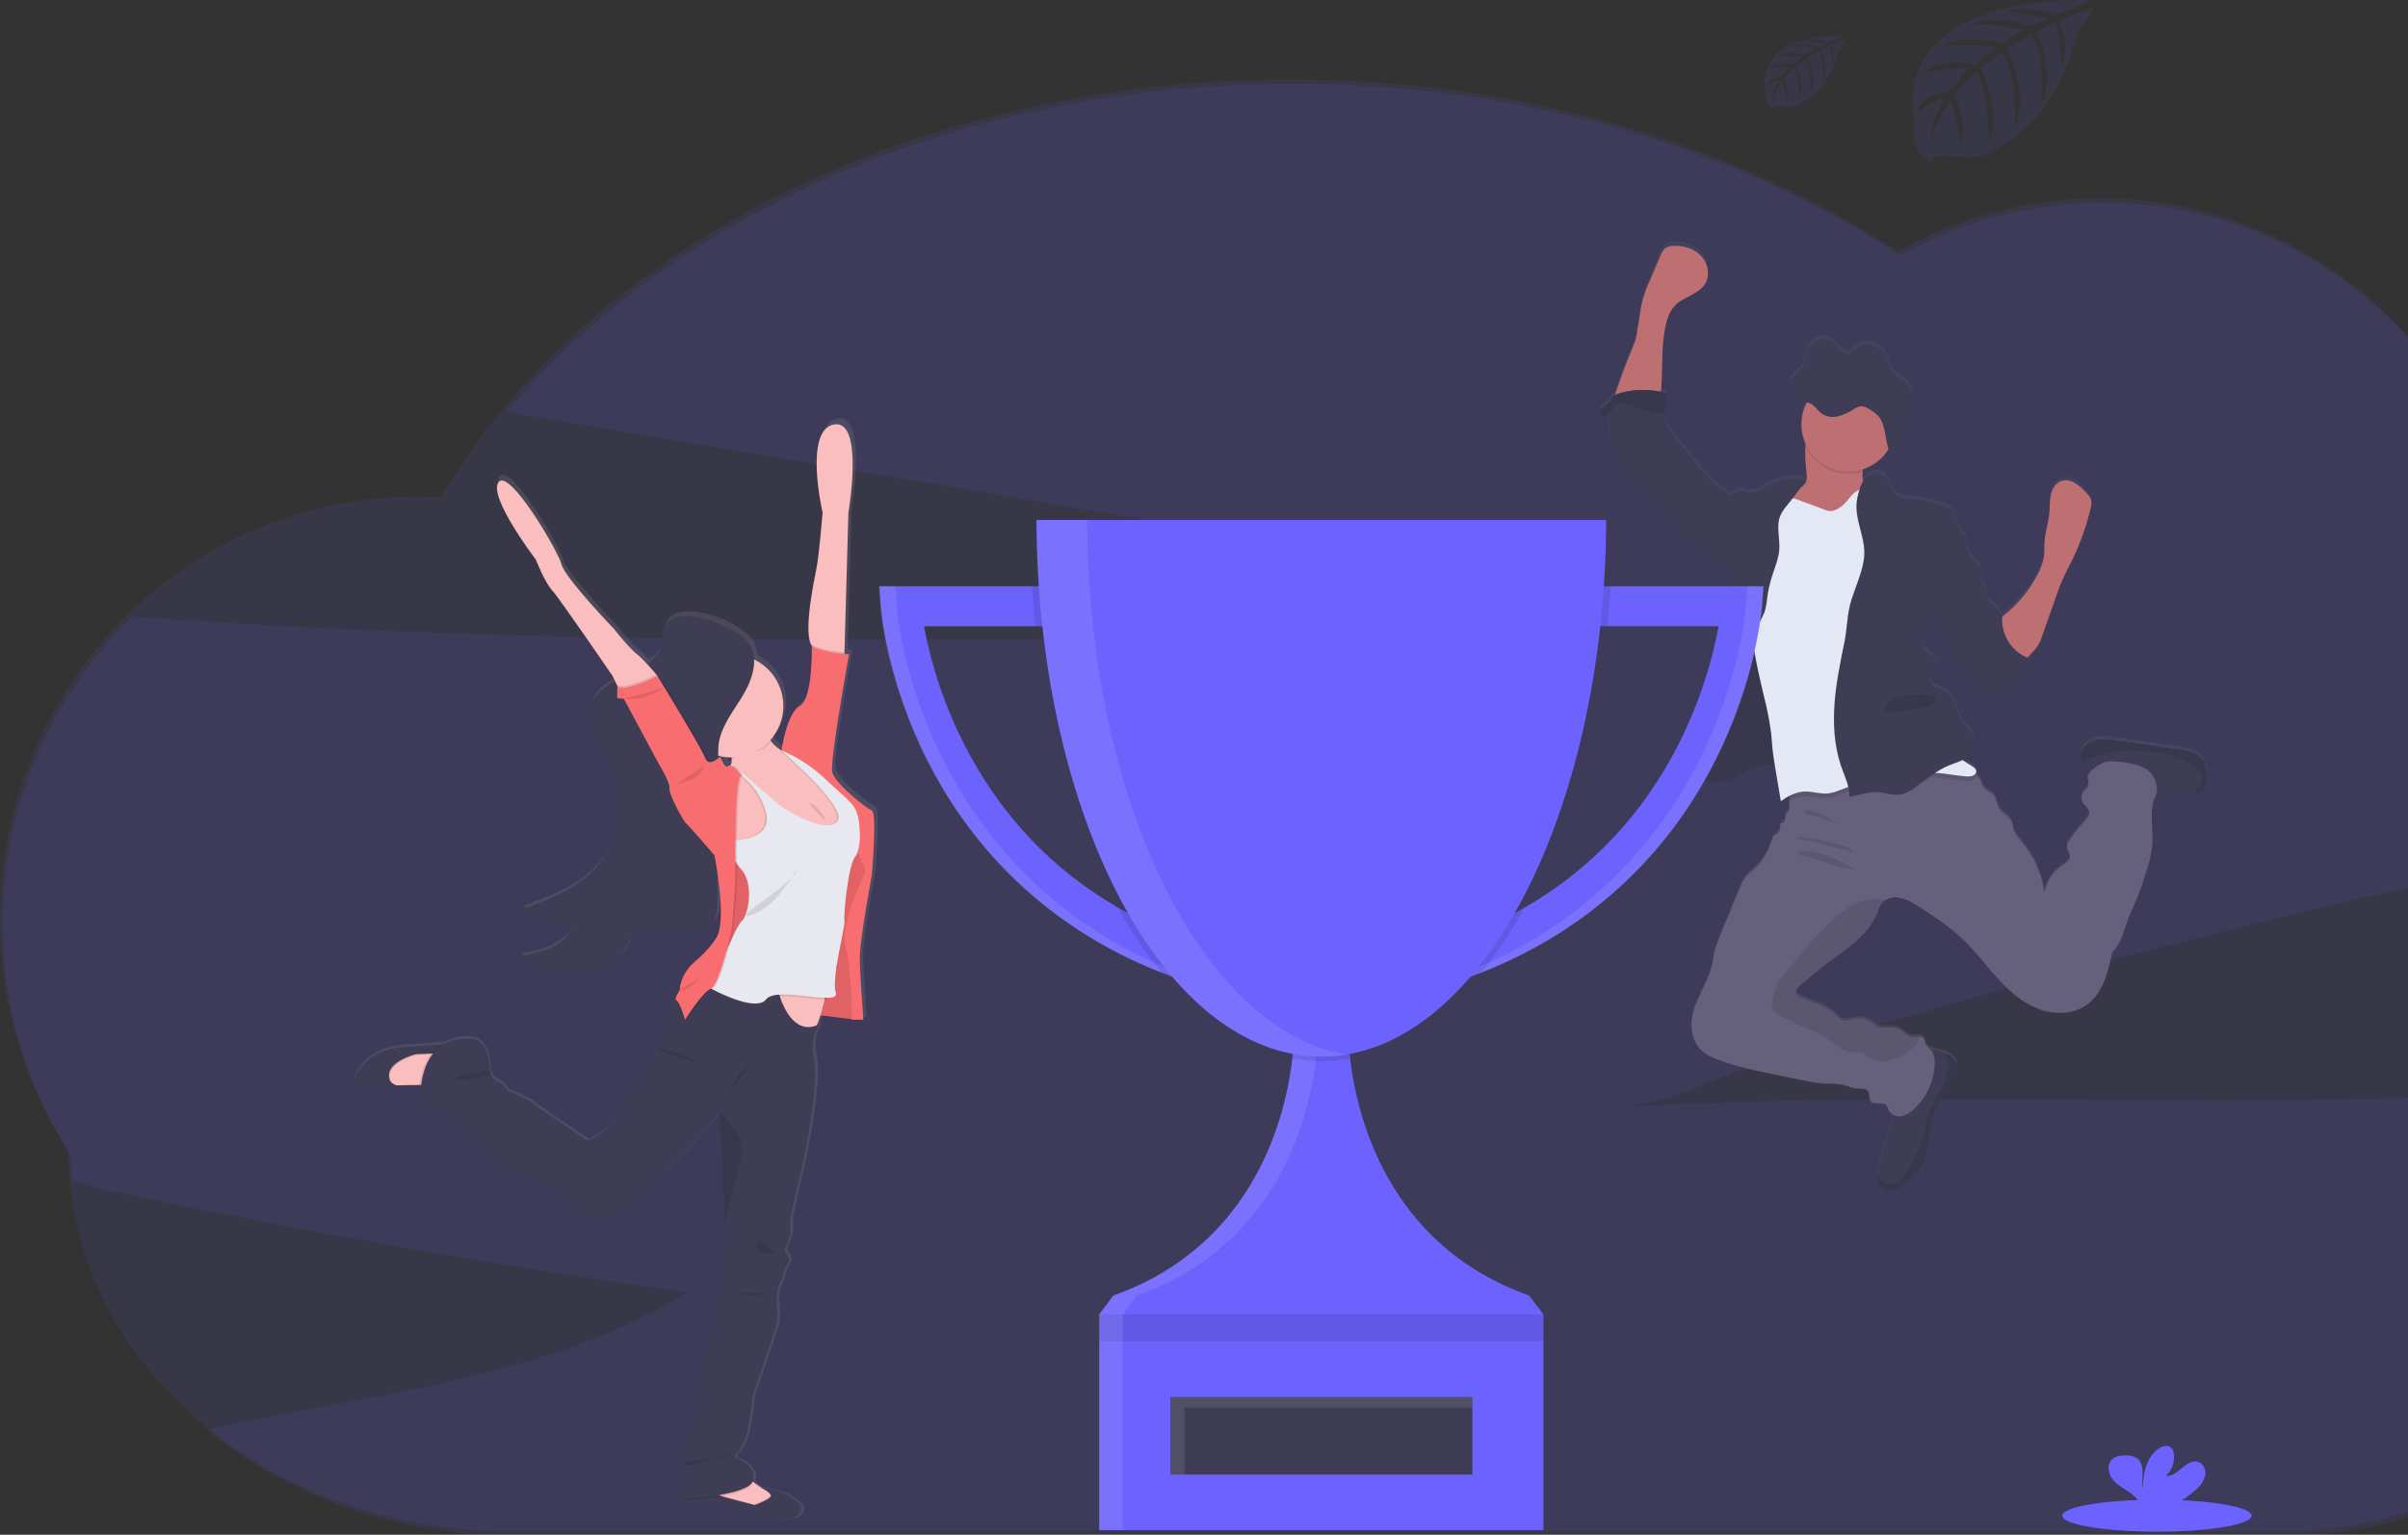 <svg width="720" height="459" viewBox="0 0 720 459" fill="none" xmlns="http://www.w3.org/2000/svg">
<rect x="0" y="0" width="720" height="459" fill="#333333" stroke="none"/>
<g clip-path="url(#clip0_117:453)">
<path opacity="0.1" d="M484.104 331.063C499.661 330.177 518.962 319.625 533.97 314.958C551.732 309.448 569.565 304.148 587.468 299.056C649.794 281.322 712.788 266.211 776.451 253.723C782.392 252.555 788.343 251.414 794.303 250.302C785.019 230.241 770.636 212.967 752.588 200.204C753.05 195.812 753.285 191.4 753.292 186.984C753.292 117.197 697.52 60.622 628.697 60.622C607.509 60.6 586.676 66.069 568.23 76.496C519.518 44.453 455.94 25.06 386.378 25.06C287.533 25.06 200.76 64.219 151.59 123.187L382.675 162.227L524.404 186.16C362.831 190.982 200.76 195.776 39.652 184.457C18.385 205.035 4.924 232.359 1.571 261.761C-1.783 291.163 5.179 320.818 21.265 345.656C21.265 348.183 21.371 350.689 21.561 353.174C25.665 354.349 29.628 355.49 33.183 356.236C90.253 368.292 147.688 378.381 205.49 386.505C162.895 412.768 111.023 416.485 61.889 427.607C85.682 447.246 117.992 459.284 153.597 459.284H683.737C741.142 459.284 787.672 419.322 787.672 370.019C796.286 355.814 802.026 340.055 804.566 323.637C698.344 333.893 590.798 324.989 484.104 331.063Z" fill="#6C63FF"/>
<path opacity="0.1" d="M805.292 302.639C805.349 282.319 800.518 262.284 791.207 244.223C781.896 226.163 768.378 210.606 751.793 198.866C752.252 194.477 752.487 190.067 752.497 185.653C752.497 115.866 696.697 59.313 627.902 59.313C606.712 59.29 585.878 64.756 567.428 75.179C518.716 43.123 455.131 23.722 385.569 23.722C272.42 23.722 175.025 75.074 131.832 148.711C129.431 148.571 127.017 148.493 124.581 148.493C55.779 148.493 -0.014 205.068 -0.014 274.855C-0.062 299.505 7.06 323.637 20.485 344.311C20.485 407.101 79.748 458.002 152.823 458.002H682.978C740.376 458.002 786.905 418.033 786.905 368.73C798.977 348.802 805.338 325.938 805.292 302.639Z" fill="#6C63FF"/>
<path d="M657.665 225.221C656.658 224.448 655.48 223.931 654.23 223.715C652.913 223.412 651.569 223.222 650.231 223.011L632.901 220.512C631.151 220.187 629.367 220.092 627.593 220.23C626.703 220.303 625.837 220.552 625.044 220.963C624.251 221.374 623.548 221.938 622.975 222.624C622.459 223.261 622.176 224.056 622.173 224.876C622.269 225.702 622.538 226.498 622.961 227.213C623.129 227.547 623.272 227.893 623.391 228.248C623.556 229.044 623.763 229.831 624.01 230.606C624.087 230.774 624.186 230.93 624.306 231.071C624.309 231.11 624.309 231.15 624.306 231.19C624.116 232.162 624.728 233.175 624.453 234.112C624.214 234.914 623.433 235.4 622.94 236.069C622.611 236.543 622.429 237.103 622.417 237.68C622.404 238.257 622.562 238.825 622.87 239.314C623.398 240.13 624.355 240.686 624.629 241.622C624.988 242.854 624.017 244.044 623.151 244.994C621.558 246.744 620.086 248.599 618.745 250.548C618.368 251.028 618.125 251.598 618.041 252.202C617.963 253.427 619.139 254.504 618.935 255.722C618.773 256.679 617.837 257.264 617.027 257.834C614.035 259.805 611.635 262.973 611.396 266.556C610.628 260.855 608.266 255.487 604.582 251.069C603.575 249.858 602.47 248.641 602.055 247.106C601.9 246.494 601.872 245.839 601.66 245.248C600.956 243.382 598.718 242.58 597.74 240.862C597.036 239.652 597.036 238.096 596.163 237.033C595.29 235.97 593.917 235.731 593.164 234.703C592.788 234.007 592.468 233.282 592.207 232.535C591.891 231.926 591.447 231.393 590.904 230.972C590.801 230.889 590.692 230.812 590.581 230.74C590.698 230.635 590.791 230.507 590.855 230.364C590.92 230.221 590.953 230.066 590.954 229.909C590.954 229.086 590.137 228.544 589.426 228.135C588.511 227.614 587.617 227.051 586.744 226.467C587.696 226.024 588.521 225.348 589.145 224.503C589.926 223.242 590.249 221.751 590.06 220.279C590.012 219.092 589.568 217.955 588.8 217.048C588.356 216.577 587.8 216.239 587.335 215.795C586.132 214.62 585.724 212.881 585.224 211.276C584.562 209.164 583.527 206.947 581.598 205.828C580.669 205.286 579.585 205.032 578.677 204.462C577.769 203.892 577.009 202.815 577.326 201.78C577.537 201.076 578.192 200.591 578.635 199.992C579.164 199.219 579.367 198.267 579.2 197.345C579.033 196.423 578.508 195.603 577.741 195.065C577.22 194.734 576.58 194.445 576.474 193.84C576.066 193.734 575.697 193.516 575.408 193.209C575.119 192.903 574.923 192.521 574.841 192.108C574.683 191.281 574.683 190.43 574.841 189.602C575.024 188.293 575.205 186.988 575.383 185.689C575.693 185.817 576.025 185.884 576.361 185.884C576.697 185.884 577.03 185.817 577.34 185.689C577.949 186.677 578.656 187.602 579.452 188.448C581.595 190.979 583.264 193.877 584.379 197.001C584.78 198.127 585.189 199.387 586.23 199.985C586.589 200.189 586.998 200.295 587.35 200.513C587.784 200.816 588.156 201.198 588.448 201.64C589.292 202.759 590.137 203.871 590.975 204.99L591.017 205.159C591.04 205.258 591.078 205.353 591.13 205.441C591.285 205.616 591.502 205.727 591.735 205.75C594.325 206.349 597.233 206.898 599.478 205.483C601.506 204.216 602.392 201.71 604.11 200.035C605.328 198.845 607.052 197.923 607.397 196.247C606.986 196.121 606.582 195.973 606.187 195.804C606.539 195.452 606.891 195.044 607.369 194.579C608.065 193.898 608.692 193.151 609.242 192.348C609.836 191.357 610.309 190.298 610.65 189.194C612.006 185.327 613.367 181.458 614.732 177.586C615.38 175.756 616.027 173.912 616.844 172.131C617.689 170.202 618.688 168.351 619.61 166.457C621.99 161.533 623.827 156.364 625.087 151.041C625.311 150.315 625.385 149.551 625.305 148.796C625.108 147.578 624.186 146.621 623.306 145.755C622.421 144.797 621.413 143.961 620.307 143.27C619.752 142.925 619.134 142.693 618.489 142.59C617.843 142.486 617.184 142.511 616.548 142.665C614.746 143.193 613.613 145.037 613.198 146.888C612.782 148.739 612.937 150.647 612.761 152.52C612.508 155.23 611.579 157.848 611.353 160.565C611.234 162.135 611.353 163.726 611.163 165.296C610.817 167.35 610.102 169.325 609.052 171.124C606.769 175.416 603.678 179.226 599.95 182.345C599.52 182.704 599.077 183.049 598.655 183.436C598.655 183.133 598.704 182.824 598.746 182.521C598.44 182.601 598.14 182.707 597.852 182.838C597.888 182.482 597.852 182.123 597.747 181.782C597.183 180.099 594.677 179.67 594.227 177.959C594.152 177.536 594.112 177.108 594.107 176.678C593.959 175.179 592.939 173.912 592.587 172.455C592.263 171.11 592.509 169.639 591.883 168.393C591.349 167.614 590.72 166.905 590.01 166.281C589.165 165.315 588.555 164.166 588.229 162.924C588.138 162.579 588.053 162.22 587.955 161.875C588.062 161.094 587.975 160.298 587.702 159.559C587.061 157.968 585.407 156.947 584.808 155.335C584.344 154.082 584.548 152.52 583.668 151.548C583.2 151.084 582.628 150.739 582 150.542C578.778 149.287 575.397 148.488 571.955 148.169C570.026 147.993 567.9 147.895 566.52 146.536C564.908 144.959 564.831 142.123 562.944 140.905C561.283 139.828 558.932 140.623 557.644 142.137C557.45 142.359 557.272 142.594 557.109 142.841C556.874 141.897 556.824 140.917 556.961 139.954C556.961 139.715 557.01 139.469 557.031 139.251C560.21 138.212 562.915 136.076 564.662 133.225C564.662 133.225 564.662 133.225 564.662 133.267L564.747 133.485C564.951 133.999 565.274 134.492 565.753 134.548C566.072 134.544 566.379 134.433 566.626 134.232C567.051 133.936 567.442 133.597 567.794 133.218C567.973 133.021 568.142 132.817 568.301 132.605C568.626 132.166 568.904 131.694 569.132 131.198C569.482 130.451 569.719 129.656 569.836 128.839C569.963 128.023 569.977 127.185 570.117 126.369C570.249 125.737 570.421 125.114 570.631 124.503C570.702 124.299 570.772 124.095 570.835 123.891C570.899 123.687 570.99 123.412 571.061 123.187C571.501 121.739 571.738 120.237 571.765 118.724C571.765 118.471 571.765 118.217 571.765 117.964C571.739 116.976 571.517 116.004 571.11 115.103C570.704 114.203 570.123 113.392 569.399 112.72C568.189 111.727 566.584 111.312 565.697 109.967C565.12 109.066 564.993 107.905 564.655 106.849C564.29 105.585 563.578 104.449 562.6 103.57C561.622 102.69 560.417 102.102 559.122 101.872C557.563 101.701 555.997 102.132 554.744 103.076L554.645 103.153C553.947 103.686 553.355 104.345 552.899 105.096C551.969 104.84 551.118 104.356 550.422 103.688C549.718 103.034 549.176 102.21 548.465 101.576C547.8 100.968 546.985 100.549 546.103 100.363C545.222 100.178 544.306 100.232 543.453 100.521C542.574 100.873 541.791 101.428 541.168 102.142C540.545 102.855 540.1 103.706 539.87 104.624C539.483 106.075 539.553 107.743 538.744 108.954C538.117 109.897 537.089 110.361 536.371 111.22C535.925 111.764 535.621 112.41 535.484 113.1C535.399 113.486 535.359 113.88 535.365 114.275C535.365 114.451 535.365 114.627 535.407 114.796C535.407 114.796 535.407 114.852 535.407 114.881C535.432 115.074 535.472 115.264 535.527 115.451C535.727 116.164 536.085 116.824 536.575 117.38C537.04 117.912 537.62 118.331 538.272 118.604C538.538 118.708 538.811 118.795 539.088 118.865L539.926 119.055L540.222 119.125C539.211 121.023 538.65 123.128 538.581 125.277C538.513 127.427 538.939 129.563 539.828 131.521C539.828 131.719 539.778 131.916 539.757 132.113C539.643 134.885 539.765 137.661 540.123 140.412C540.222 141.503 540.278 142.707 539.609 143.573C539.305 143.913 538.962 144.218 538.589 144.481C538.969 143.988 539.356 143.502 539.75 143.017C538.758 142.017 537.188 141.89 535.78 141.989C533.055 142.192 530.41 143 528.037 144.354C526.46 145.262 524.841 146.466 523.039 146.255C521.976 146.135 520.927 145.551 519.892 145.832C519.311 146.07 518.768 146.393 518.28 146.79C517.895 147.066 517.431 147.209 516.957 147.198C515.852 145.839 514.141 144.917 512.818 143.812C511.312 142.471 509.933 140.994 508.7 139.398C506.419 136.646 504.146 133.887 501.907 131.106C500.021 128.769 498.085 126.242 497.754 123.25C497.72 122.954 497.704 122.655 497.705 122.356C497.75 120.935 497.93 119.521 498.24 118.133C498.323 117.798 498.323 117.447 498.24 117.112C498.028 116.408 497.219 116.148 496.522 115.993C496.614 115.451 496.677 114.895 496.712 114.367C497.106 108.313 496.677 102.161 497.958 96.234C498.444 93.953 499.239 91.644 500.879 89.99C503.449 87.392 507.75 86.766 509.721 83.69C511.368 81.127 510.713 77.502 508.644 75.243C506.574 72.983 503.385 72.061 500.351 72.174C499.5 72.144 498.659 72.37 497.937 72.821C497.262 73.421 496.757 74.188 496.473 75.046L493.453 82.387C492.577 84.299 491.839 86.27 491.243 88.286C490.398 91.37 490.208 94.622 489.539 97.733C489.539 100.126 487.997 103.111 487.153 105.314C486.209 107.792 485.189 110.242 484.337 112.769C484.126 113.402 483.387 115.282 482.929 116.992C482.756 117.093 482.596 117.214 482.451 117.351C482.083 117.822 481.749 118.319 481.451 118.837C480.81 119.681 479.769 120.132 479.065 120.948C478.361 121.765 478.213 123.264 479.191 123.673C479.39 123.739 479.595 123.784 479.804 123.806C479.932 123.817 480.059 123.838 480.184 123.87C481.24 124.165 481.655 125.496 481.5 126.594C481.345 127.692 480.796 128.706 480.705 129.804C480.515 131.747 481.655 133.556 482.753 135.189C483.89 136.959 485.146 138.65 486.512 140.25C487.505 141.362 488.624 142.362 489.624 143.432C493.432 147.346 496.459 151.921 499.88 156.173C501.11 157.778 502.51 159.246 504.054 160.551C505.062 161.34 506.118 162.066 507.215 162.726L513.099 166.457C513.767 166.946 514.522 167.302 515.324 167.506C515.585 167.541 515.851 167.541 516.112 167.506C516.147 167.682 516.176 167.851 516.218 168.027C516.675 169.871 517.682 171.547 517.795 173.426C517.907 175.306 517.738 177.227 517.872 179.128C517.999 180.881 518.386 182.648 518.484 184.372C518.682 187.695 517.865 190.975 517.077 194.227C515.887 198.986 515.169 203.843 512.853 208.158C512.205 209.348 511.445 210.558 511.445 211.917C511.445 212.079 511.445 212.248 511.487 212.41L510.432 213.008C510.122 213.184 509.812 213.36 509.531 213.543C508.193 214.416 506.764 215.38 506.215 216.887C505.772 218.104 505.976 219.498 505.441 220.681C505.415 220.734 505.387 220.785 505.356 220.836C504.793 221.934 503.674 222.75 503.42 223.954C503.23 224.876 503.596 225.855 503.42 226.77C503.42 226.77 503.42 226.77 503.42 226.805C503.26 227.264 503.133 227.735 503.04 228.213C503.033 228.369 503.047 228.525 503.083 228.677C503.217 229.211 503.512 229.69 503.927 230.05C504.181 230.293 504.457 230.513 504.751 230.705C505.051 230.902 505.361 231.085 505.68 231.254L505.863 231.352C506.131 231.493 506.398 231.627 506.673 231.753L506.856 231.831C507.172 231.972 507.496 232.098 507.82 232.211L508.045 232.281C508.299 232.366 508.559 232.443 508.82 232.507L508.996 232.563L509.157 232.598L509.861 232.746L510.122 232.795C510.432 232.847 510.748 232.889 511.072 232.922H511.354C511.593 232.922 511.825 232.957 512.058 232.964H512.389C512.635 232.964 512.874 232.964 513.092 232.964H513.346C513.677 232.964 514.008 232.915 514.338 232.873H514.444C514.74 232.83 515.035 232.781 515.331 232.718L515.556 232.669C515.831 232.605 516.105 232.542 516.38 232.457L516.528 232.415C516.858 232.317 517.189 232.211 517.513 232.084C518.634 231.624 519.72 231.085 520.765 230.472C521.469 230.085 522.173 229.691 522.877 229.332C523.399 229.069 523.935 228.834 524.482 228.628C525.813 228.059 527.262 227.818 528.706 227.924C529.418 228.021 530.123 228.165 530.817 228.354C530.817 228.431 530.817 228.508 530.817 228.586C531.39 231.965 531.955 235.343 532.514 238.722C533.435 238.059 534.41 237.473 535.428 236.97C535.238 237.48 535.112 238.012 535.055 238.553C535.013 238.972 535.013 239.394 535.055 239.813C535.118 240.482 535.259 241.221 534.858 241.749C534.611 242.073 534.154 242.256 534.02 242.622C533.922 242.996 533.898 243.386 533.95 243.769C533.921 244.207 533.736 244.62 533.428 244.932C533.121 245.245 532.711 245.437 532.274 245.473C532.476 246.04 532.481 246.658 532.288 247.227C532.095 247.797 531.716 248.285 531.211 248.613C530.917 248.754 530.642 248.934 530.395 249.147C530.154 249.458 529.992 249.823 529.923 250.21C528.993 253.696 527.08 256.841 524.412 259.27C523.411 260.056 522.497 260.949 521.687 261.931C521.187 262.691 520.774 263.506 520.455 264.359C518.578 268.949 516.673 273.541 514.74 278.135C513.67 280.704 512.628 283.316 512.29 286.082C511.445 293.671 504.688 300.105 505.955 307.637C506.211 309.518 506.969 311.296 508.151 312.782C509.559 314.479 511.67 315.45 513.782 316.239C519.21 318.35 524.932 319.505 530.634 320.666L539.588 322.504C541.345 322.908 543.128 323.19 544.924 323.348C547.085 323.496 549.302 323.292 551.407 323.841C552.709 324.179 553.955 324.805 555.3 324.876C556.454 324.939 557.876 324.693 558.559 325.636C559.242 326.579 558.714 327.825 559.361 328.663C560.403 329.993 562.944 328.663 564.078 329.916C564.387 330.397 564.625 330.921 564.782 331.472C564.954 331.812 565.193 332.114 565.486 332.359C565.555 332.756 565.583 333.159 565.57 333.562C565.423 335.197 565.083 336.808 564.556 338.363C563.712 341.221 562.869 344.081 562.029 346.944C561.709 347.955 561.473 348.991 561.325 350.041C561.273 350.551 561.273 351.066 561.325 351.576C561.473 353.131 562.367 354.736 563.853 355.243C565.005 355.548 566.23 355.397 567.274 354.821C568.281 354.295 569.225 353.658 570.089 352.92C571.648 351.741 573.018 350.331 574.151 348.739C577.671 343.474 576.53 336.35 579.001 330.528C580.641 326.643 583.837 323.489 584.9 319.392C585.149 318.613 585.178 317.78 584.984 316.985C584.541 315.577 583.042 314.774 581.641 314.268H581.577C580.427 313.858 579.251 313.522 578.058 313.261C577.762 313.198 577.459 313.148 577.157 313.099C576.487 312.554 575.954 311.86 575.601 311.072C575.546 310.653 575.435 310.243 575.27 309.854C575.158 309.686 575.008 309.548 574.832 309.45C574.655 309.352 574.458 309.297 574.257 309.291C573.553 309.221 572.609 309.474 571.842 309.418C570.272 309.305 569.231 307.763 567.823 307.052C566.415 306.341 564.887 306.517 563.388 306.623C562.852 306.696 562.306 306.663 561.783 306.524C561.158 306.237 560.586 305.844 560.094 305.363C559.227 304.689 558.216 304.225 557.14 304.009C556.063 303.793 554.952 303.83 553.892 304.117C553.218 304.389 552.505 304.551 551.78 304.596C550.408 304.518 549.436 303.293 548.422 302.364C545.649 299.823 541.7 299.154 538.335 297.486C537.82 297.294 537.391 296.925 537.124 296.444C536.737 295.487 537.61 294.53 538.399 293.875L544.185 289.067C550.52 283.802 558.439 279.839 561.382 272.117C561.689 271.081 562.164 270.104 562.79 269.223C563.017 268.955 563.28 268.718 563.571 268.52C564.851 267.69 566.402 267.387 567.9 267.675C569.726 268.083 571.456 268.839 572.997 269.899C575.517 271.424 577.969 273.067 580.353 274.827C582.714 276.514 584.96 278.358 587.075 280.345C590.771 283.865 593.847 288.039 597.289 291.834C600.731 295.628 604.666 299.168 609.446 300.985C614.225 302.801 620.005 302.723 624.109 299.675C628.846 296.156 630.367 289.863 631.563 284.09C634.203 281.542 634.998 277.664 636.286 274.235C637.096 272.06 638.131 270.012 639.004 267.844C640.045 265.296 640.862 262.663 641.679 260.037C642.604 257.401 643.232 254.669 643.551 251.893C643.889 247.507 642.713 242.84 643.945 238.722C645.571 238.363 647.05 237.448 648.647 236.913C651.027 236.132 653.575 236.259 656.095 236.273H656.257C657.125 236.365 657.999 236.159 658.735 235.688C659.579 234.984 659.713 233.781 659.755 232.69C659.854 229.994 659.685 226.967 657.665 225.221ZM555.673 105.145C555.091 105.289 554.488 105.332 553.892 105.272L555.673 105.145Z" fill="url(#paint0_linear_117:453)"/>
<path d="M558.446 149.676C557.594 150.4 556.595 150.93 555.518 151.231L550.527 153.019C547.817 153.991 544.987 154.969 542.129 154.617C540.531 154.42 533.682 153.414 532.647 152.168C531.07 150.239 536.596 147.402 538.483 145.776C538.91 145.469 539.306 145.12 539.665 144.734C540.369 143.875 540.278 142.672 540.179 141.588C539.821 138.841 539.699 136.07 539.813 133.302C539.868 132.643 539.962 131.987 540.095 131.339C540.798 128.1 543.811 129.283 546.191 130.142C549.055 131.072 551.824 132.272 554.462 133.725C555.265 134.139 555.963 134.731 556.503 135.456C557.545 137.033 557.13 139.103 556.961 141.088C556.813 142.629 556.82 144.108 557.784 145.227C558.27 145.655 558.715 146.126 559.115 146.635C559.34 147.147 559.397 147.718 559.276 148.264C559.156 148.811 558.865 149.305 558.446 149.676Z" fill="#BE6F72"/>
<path d="M489.503 98.944C490.207 95.825 490.362 92.608 491.207 89.518C491.803 87.509 492.542 85.545 493.417 83.64L496.521 76.397C496.805 75.542 497.31 74.777 497.985 74.18C498.709 73.731 499.549 73.506 500.4 73.532C503.434 73.419 506.623 74.363 508.692 76.594C510.762 78.826 511.416 82.437 509.769 84.992C507.798 88.068 503.497 88.688 500.928 91.278C499.288 92.932 498.492 95.234 498.006 97.508C496.725 103.421 497.155 109.552 496.761 115.592C496.634 117.471 496.268 119.618 494.649 120.589C493.67 121.069 492.582 121.28 491.495 121.202L486.877 121.279C486.103 121.279 483.294 121.765 482.781 121.181C481.88 120.16 483.935 115.078 484.308 113.944C485.139 111.431 486.159 108.982 487.124 106.511C487.962 104.308 489.503 101.33 489.503 98.944Z" fill="#BE6F72"/>
<path d="M584.85 320.089C583.787 324.158 580.592 327.325 578.951 331.204C576.481 337.011 577.593 344.114 574.101 349.365C572.969 350.96 571.599 352.373 570.04 353.554C569.175 354.289 568.231 354.924 567.224 355.447C566.18 356.023 564.955 356.174 563.803 355.87C562.318 355.363 561.424 353.758 561.276 352.209C561.223 351.701 561.223 351.189 561.276 350.682C561.424 349.634 561.659 348.6 561.98 347.591C562.824 344.743 563.667 341.89 564.507 339.032C565.033 337.482 565.373 335.875 565.521 334.245C565.612 332.471 564.486 330.162 564.964 328.508C565.183 327.762 565.999 327.1 566.372 326.474C566.902 325.572 567.309 324.604 567.583 323.595C568.16 321.631 568.554 319.533 569.765 317.879C570.555 316.898 571.479 316.033 572.51 315.309C573.272 314.642 574.163 314.141 575.129 313.838C576.066 313.673 577.028 313.719 577.945 313.972C579.139 314.227 580.315 314.561 581.464 314.971H581.528C582.936 315.478 584.428 316.26 584.871 317.682C585.087 318.471 585.08 319.304 584.85 320.089Z" fill="#3F3D56"/>
<path d="M659.747 233.548C659.705 234.639 659.571 235.857 658.726 236.54C657.991 237.011 657.117 237.217 656.249 237.124H656.058C653.545 237.124 650.99 236.984 648.611 237.765C646.802 238.363 645.141 239.461 643.254 239.68C640.657 239.975 638.214 238.553 635.912 237.314C633.745 236.147 631.52 235.09 629.246 234.147C627.754 233.534 624.706 233.14 623.988 231.507C623.742 230.734 623.535 229.95 623.368 229.156C623.25 228.801 623.106 228.455 622.939 228.121C622.517 227.408 622.248 226.614 622.15 225.791C622.153 224.971 622.436 224.176 622.953 223.539C623.527 222.859 624.23 222.299 625.021 221.892C625.813 221.485 626.677 221.238 627.564 221.166C629.337 221.028 631.122 221.123 632.871 221.448L650.202 223.94C651.539 224.13 652.884 224.32 654.2 224.644C655.45 224.861 656.629 225.378 657.635 226.15C659.684 227.868 659.853 230.888 659.747 233.548Z" fill="#3F3D56"/>
<path d="M644.515 238.054C642.403 242.51 643.924 247.782 643.544 252.709C643.225 255.479 642.597 258.203 641.671 260.833C640.855 263.451 640.038 266.077 638.996 268.618C638.124 270.73 637.089 272.842 636.279 274.996C634.991 278.431 634.167 282.295 631.556 284.851C630.359 290.609 628.839 296.902 624.101 300.393C619.983 303.434 614.246 303.54 609.439 301.703C604.631 299.865 600.724 296.346 597.282 292.552C593.84 288.757 590.763 284.625 587.068 281.092C584.95 279.104 582.699 277.262 580.331 275.58C577.947 273.848 575.495 272.22 572.975 270.695C571.432 269.639 569.703 268.886 567.879 268.477C566.381 268.19 564.83 268.493 563.55 269.322C563.259 269.521 562.996 269.757 562.768 270.026C562.142 270.903 561.666 271.878 561.36 272.912C558.404 280.613 550.471 284.569 544.135 289.82L538.349 294.614C537.561 295.269 536.688 296.226 537.075 297.176C537.341 297.657 537.771 298.027 538.286 298.218C541.65 299.88 545.6 300.548 548.373 303.082C549.387 304.012 550.358 305.236 551.731 305.307C552.455 305.264 553.169 305.105 553.842 304.835C554.902 304.549 556.013 304.511 557.089 304.726C558.165 304.941 559.176 305.403 560.044 306.074C560.537 306.555 561.108 306.948 561.734 307.236C562.257 307.374 562.802 307.407 563.338 307.334C564.838 307.229 566.429 307.095 567.773 307.763C569.118 308.432 570.223 310.009 571.793 310.122C572.56 310.178 573.475 309.925 574.207 309.995C574.409 310.001 574.606 310.056 574.782 310.154C574.958 310.252 575.109 310.39 575.221 310.558C575.385 310.945 575.496 311.352 575.552 311.769C575.84 312.761 576.812 313.367 577.445 314.183C578.417 315.436 578.557 317.14 578.459 318.724C578.14 323.676 575.933 328.317 572.292 331.69C571.259 332.746 569.941 333.48 568.498 333.802C567.776 333.953 567.024 333.873 566.35 333.574C565.675 333.274 565.112 332.77 564.739 332.133C564.582 331.585 564.345 331.063 564.035 330.585C562.902 329.339 560.361 330.662 559.319 329.332C558.671 328.501 559.136 327.171 558.517 326.312C557.897 325.453 556.405 325.608 555.257 325.559C553.913 325.488 552.667 324.855 551.365 324.524C549.253 323.975 547.043 324.179 544.882 324.031C543.086 323.873 541.303 323.591 539.546 323.186L530.592 321.356C524.89 320.195 519.167 319.019 513.74 316.943C511.663 316.154 509.573 315.183 508.108 313.493C506.928 312.009 506.169 310.234 505.912 308.355C504.638 300.844 511.396 294.424 512.248 286.857C512.55 284.097 513.655 281.493 514.697 278.931C516.607 274.35 518.512 269.768 520.413 265.183C520.72 264.329 521.122 263.512 521.61 262.747C522.42 261.767 523.333 260.878 524.334 260.094C527.001 257.673 528.915 254.535 529.846 251.055C529.915 250.668 530.077 250.303 530.317 249.992C530.567 249.783 530.841 249.606 531.134 249.464C531.637 249.137 532.015 248.65 532.208 248.082C532.4 247.514 532.397 246.898 532.197 246.332C532.634 246.296 533.043 246.104 533.351 245.791C533.658 245.479 533.843 245.066 533.872 244.628C533.821 244.247 533.845 243.86 533.943 243.488C534.111 243.122 534.534 242.939 534.78 242.615C535.181 242.087 535.041 241.348 534.977 240.686C534.935 240.267 534.935 239.845 534.977 239.426C535.131 237.936 535.798 236.545 536.864 235.491C538.546 233.837 540.94 234.267 543.262 233.872C545.58 233.372 547.843 232.648 550.02 231.711C556.128 229.305 562.559 227.817 569.104 227.298C575.68 226.78 582.286 227.832 588.377 230.367C589.263 230.726 590.099 231.199 590.862 231.775C591.404 232.192 591.848 232.723 592.164 233.33C592.424 234.076 592.744 234.798 593.122 235.491C593.875 236.519 595.297 236.85 596.12 237.821C596.944 238.793 597.014 240.433 597.697 241.637C598.676 243.354 600.942 244.15 601.618 246.015C601.829 246.606 601.857 247.254 602.012 247.866C602.392 249.401 603.533 250.612 604.539 251.822C608.229 256.236 610.592 261.606 611.353 267.309C611.578 263.74 613.979 260.579 616.985 258.608C617.794 258.08 618.73 257.496 618.892 256.539C619.096 255.328 617.921 254.251 617.998 253.019C618.084 252.418 618.327 251.849 618.702 251.372C620.044 249.428 621.516 247.577 623.109 245.832C623.975 244.882 624.946 243.72 624.587 242.467C624.313 241.531 623.355 240.982 622.827 240.165C622.519 239.679 622.362 239.112 622.374 238.536C622.387 237.96 622.569 237.4 622.898 236.927C623.39 236.259 624.172 235.773 624.411 234.978C624.686 234.041 624.073 233.028 624.263 232.063C624.521 231.291 625.032 230.629 625.713 230.184C626.647 229.333 627.709 228.635 628.86 228.114C630.718 227.41 632.788 227.671 634.759 227.945C638.053 228.403 641.749 229.107 643.607 231.866C644.797 233.591 645.402 236.209 644.515 238.054Z" fill="#65617D"/>
<path opacity="0.1" d="M659.748 233.548C659.706 234.639 659.572 235.857 658.727 236.54C657.992 237.011 657.118 237.217 656.25 237.124H656.06C656.348 235.66 658.129 234.823 658.439 233.337C658.492 232.881 658.45 232.419 658.317 231.979C658.184 231.54 657.962 231.132 657.665 230.782C656.158 228.748 653.737 227.621 651.329 226.798C644.528 224.466 637.242 223.921 630.169 225.214C628.246 225.527 626.375 226.103 624.608 226.924C624.023 227.291 623.459 227.69 622.919 228.121C622.496 227.408 622.228 226.614 622.13 225.791C622.133 224.971 622.416 224.176 622.933 223.539C623.507 222.859 624.21 222.299 625.001 221.892C625.793 221.485 626.657 221.238 627.544 221.166C629.317 221.028 631.102 221.123 632.851 221.448L650.182 223.94C651.519 224.13 652.864 224.32 654.18 224.644C655.43 224.861 656.609 225.378 657.615 226.15C659.685 227.868 659.854 230.888 659.748 233.548Z" fill="black"/>
<path opacity="0.1" d="M584.85 320.089C583.787 324.158 580.592 327.326 578.951 331.204C576.481 337.012 577.593 344.114 574.101 349.366C572.969 350.961 571.599 352.373 570.04 353.554C569.175 354.289 568.231 354.924 567.224 355.448C566.18 356.023 564.955 356.174 563.803 355.87C562.318 355.363 561.424 353.758 561.276 352.21C561.223 351.702 561.223 351.19 561.276 350.682L561.318 350.795C561.93 352.273 562.93 353.821 564.507 354.082C565.099 354.125 565.693 354.045 566.253 353.847C566.812 353.65 567.325 353.339 567.759 352.935C570.082 351.069 571.433 348.289 572.722 345.607C573.73 343.673 574.527 341.636 575.101 339.532C575.382 338.335 575.516 337.11 575.805 335.914C577.142 330.099 581.697 325.355 582.703 319.463C582.785 319.058 582.804 318.642 582.76 318.231C582.627 317.695 582.423 317.179 582.154 316.696C581.91 316.152 581.73 315.58 581.619 314.993C583.027 315.5 584.519 316.281 584.963 317.703C585.145 318.494 585.106 319.319 584.85 320.089Z" fill="black"/>
<path opacity="0.1" d="M574.221 309.995C573.569 311.698 572.473 313.196 571.046 314.331C569.042 315.858 566.696 316.873 564.211 317.288C563.054 317.583 561.84 317.568 560.691 317.245C559.129 316.703 558.002 315.239 556.404 314.817C555.264 314.507 554.039 314.782 552.885 314.613C550.808 314.324 549.196 312.74 547.521 311.473C542.389 307.616 535.653 306.37 530.521 302.512C530.292 302.372 530.104 302.176 529.972 301.942C529.874 301.689 529.837 301.416 529.866 301.147C529.885 298.807 530.411 296.499 531.408 294.382C532.224 292.905 533.196 291.52 534.308 290.25C538.905 284.618 543.523 278.945 549.027 274.193C551.336 272.201 553.856 270.343 556.77 269.442C558.389 268.942 561.585 268.47 563.556 269.315C563.265 269.514 563.003 269.75 562.775 270.019C562.148 270.896 561.672 271.871 561.367 272.905C558.404 280.613 550.47 284.569 544.135 289.82L538.349 294.614C537.56 295.269 536.687 296.226 537.075 297.176C537.341 297.657 537.77 298.027 538.285 298.218C541.65 299.88 545.599 300.548 548.373 303.082C549.386 304.012 550.358 305.236 551.73 305.307C552.455 305.264 553.168 305.105 553.842 304.835C554.901 304.549 556.012 304.511 557.088 304.726C558.164 304.941 559.176 305.403 560.044 306.074C560.536 306.555 561.108 306.948 561.733 307.236C562.256 307.374 562.802 307.407 563.338 307.334C564.837 307.229 566.428 307.095 567.773 307.764C569.117 308.432 570.222 310.009 571.792 310.122C572.574 310.178 573.489 309.91 574.221 309.995Z" fill="black"/>
<path d="M509.48 214.458C508.142 215.317 506.72 216.288 506.171 217.78C505.721 218.998 505.932 220.392 505.39 221.575C504.848 222.757 503.63 223.581 503.363 224.848C503.173 225.77 503.546 226.741 503.363 227.663C503.203 228.143 503.074 228.632 502.976 229.128C502.905 230.176 503.806 231.028 504.686 231.613C506.559 232.831 508.692 233.593 510.914 233.838C513.135 234.082 515.383 233.802 517.476 233.02C519.356 232.316 521.052 231.169 522.854 230.268C524.612 229.256 526.622 228.768 528.648 228.86C529.809 228.987 530.921 229.409 532.083 229.564C532.657 229.677 533.249 229.65 533.81 229.483C534.37 229.316 534.881 229.015 535.3 228.607C535.659 228.112 535.899 227.541 536.004 226.938C536.982 223.074 536.539 218.977 535.61 215.091C534.68 211.206 533.272 207.468 532.28 203.603C531.576 200.738 531.034 197.803 529.858 195.093C528.683 192.383 526.705 189.863 523.938 188.828C523.72 188.721 523.473 188.689 523.235 188.736C523.057 188.811 522.9 188.926 522.777 189.074C520.589 191.393 518.94 194.167 517.948 197.198C516.843 200.569 516.54 204.145 515.527 207.531C515.09 208.939 514.527 210.826 513.415 211.903C512.303 212.98 510.74 213.648 509.48 214.458Z" fill="#3F3D56"/>
<path opacity="0.1" d="M536.026 226.917C535.908 227.522 535.656 228.092 535.287 228.586C534.87 228.996 534.358 229.297 533.797 229.462C533.237 229.628 532.643 229.653 532.07 229.536C530.916 229.395 529.804 228.966 528.642 228.832C526.616 228.738 524.606 229.227 522.849 230.24C521.047 231.141 519.329 232.26 517.464 232.985C514.735 234.02 511.754 234.19 508.925 233.471C507.423 233.093 505.995 232.465 504.702 231.613C503.815 231.035 502.921 230.205 502.991 229.128C503.09 228.634 503.219 228.148 503.378 227.671C503.561 226.748 503.195 225.777 503.378 224.855C503.646 223.588 504.871 222.743 505.406 221.575C505.941 220.406 505.737 219.005 506.18 217.787C506.729 216.288 508.158 215.324 509.495 214.458C510.833 213.592 512.424 212.93 513.494 211.882C513.632 211.718 513.757 211.544 513.867 211.361C514.638 210.171 515.205 208.86 515.542 207.482C516.577 204.089 516.859 200.52 517.957 197.141C518.953 194.113 520.604 191.342 522.793 189.025C522.91 188.874 523.065 188.757 523.243 188.687C523.481 188.639 523.728 188.668 523.947 188.772C526.706 189.813 528.684 192.334 529.867 195.044C531.05 197.754 531.549 200.675 532.289 203.547C533.274 207.412 534.689 211.164 535.618 215.042C536.547 218.921 537.005 223.046 536.026 226.917Z" fill="black"/>
<path opacity="0.1" d="M556.96 141.067C553.65 142.119 550.069 141.91 546.903 140.48C543.738 139.051 541.213 136.502 539.813 133.324C539.868 132.664 539.962 132.008 540.094 131.36C540.798 128.122 543.811 129.304 546.19 130.163C549.054 131.093 551.824 132.293 554.462 133.746C555.265 134.16 555.963 134.753 556.503 135.478C557.545 137.033 557.129 139.103 556.96 141.067Z" fill="black"/>
<path d="M552.708 141.024C560.483 141.024 566.786 134.721 566.786 126.946C566.786 119.17 560.483 112.867 552.708 112.867C544.933 112.867 538.629 119.17 538.629 126.946C538.629 134.721 544.933 141.024 552.708 141.024Z" fill="#BE6F72"/>
<path opacity="0.1" d="M590.91 232.155C590.91 233.323 589.326 233.696 588.151 233.633C583.927 233.387 579.795 232.225 575.614 232.577C570.327 233.056 565.47 235.977 560.17 236.244C558.128 236.35 556.052 236.047 554.038 236.42C551.434 236.906 549.111 238.49 546.457 238.715C544.155 238.912 541.882 238.047 539.58 238.138C537.97 238.234 536.402 238.681 534.983 239.447C535.137 237.957 535.804 236.566 536.87 235.512C538.552 233.858 540.945 234.288 543.268 233.893C545.586 233.393 547.849 232.669 550.026 231.732C556.134 229.326 562.565 227.838 569.109 227.319C575.682 226.796 582.285 227.841 588.376 230.367C589.262 230.726 590.097 231.199 590.861 231.775C590.899 231.897 590.916 232.026 590.91 232.155Z" fill="black"/>
<path d="M546.198 152.653L540.496 150.542L538.088 149.655C537.107 149.244 536.075 148.969 535.019 148.838C532.26 148.627 529.662 150.464 528.191 152.808C526.72 155.152 526.164 157.947 525.692 160.671C525.045 164.397 524.496 168.138 524.045 171.892C523.56 175.282 523.313 178.702 523.306 182.127C523.468 190.841 525.312 199.436 527.339 207.919C528.332 211.68 529.082 215.5 529.585 219.357C529.754 220.948 529.831 222.546 530 224.144C530.183 225.939 530.479 227.713 530.775 229.494L532.471 239.609C534.583 238.11 536.983 236.794 539.581 236.716C541.883 236.632 544.163 237.491 546.458 237.294C549.098 237.075 551.435 235.491 554.039 235.006C556.053 234.633 558.129 234.928 560.178 234.83C565.471 234.562 570.335 231.634 575.615 231.162C579.803 230.782 583.963 231.965 588.159 232.211C589.327 232.282 590.911 231.908 590.911 230.733C590.911 229.916 590.094 229.374 589.383 228.966C586.032 226.948 582.843 224.672 579.845 222.159C577.072 219.963 574.256 217.71 572.348 214.74C567.752 207.595 569.329 197.93 565.408 190.391C562.219 184.267 565.408 176.242 565.408 169.337C565.408 165.894 565.408 162.41 564.598 159.066C564.092 157.196 563.462 155.362 562.712 153.576L559.973 146.642C559.917 146.439 559.804 146.257 559.65 146.114C559.466 145.987 559.247 145.921 559.023 145.924C557.379 145.825 555.757 146.345 554.476 147.381C553.188 148.43 552.364 149.936 551.097 151.027C549.71 152.231 547.922 153.287 546.198 152.653Z" fill="#E3E8F4"/>
<path d="M555.398 148.655C555.848 146.726 556.334 144.72 557.622 143.214C558.91 141.707 561.261 140.912 562.923 141.989C564.809 143.214 564.887 146.043 566.498 147.62C567.906 148.972 570.018 149.077 571.933 149.253C575.375 149.567 578.757 150.363 581.978 151.619C582.606 151.813 583.178 152.156 583.646 152.618C584.526 153.618 584.35 155.152 584.786 156.398C585.385 158.003 587.039 159.024 587.68 160.622C588.384 162.396 587.68 164.381 587.088 166.204C586.025 169.477 585.357 172.877 584.322 176.164C583.287 179.452 581.816 182.69 579.394 185.168C578.324 186.266 576.734 187.279 575.326 186.625L574.784 190.532C574.625 191.357 574.625 192.205 574.784 193.03C574.865 193.444 575.062 193.825 575.351 194.131C575.64 194.438 576.009 194.656 576.417 194.762C576.522 195.368 577.163 195.656 577.684 195.987C578.068 196.25 578.397 196.587 578.65 196.977C578.904 197.368 579.077 197.806 579.16 198.264C579.243 198.722 579.235 199.193 579.135 199.648C579.035 200.103 578.845 200.533 578.578 200.914C578.134 201.513 577.48 201.984 577.269 202.695C576.952 203.723 577.705 204.807 578.62 205.37C579.535 205.933 580.612 206.194 581.541 206.736C583.47 207.848 584.505 210.037 585.167 212.163C585.659 213.768 586.068 215.507 587.278 216.675C587.743 217.119 588.299 217.457 588.743 217.921C589.51 218.828 589.953 219.965 590.003 221.152C590.195 222.624 589.872 224.116 589.087 225.376C587.68 227.389 585.054 227.987 582.752 228.896C579.014 230.43 575.938 233.175 572.644 235.512C571.302 236.593 569.721 237.336 568.033 237.681C565.752 237.983 563.507 236.977 561.212 236.885C559.839 236.898 558.473 237.077 557.143 237.42L552.92 238.335C553.145 235.062 551.343 231.782 550.336 228.663C548.436 222.792 548.084 216.513 548.534 210.361C548.985 204.209 550.238 198.141 551.477 192.101C552.343 187.878 552.258 183.464 553.588 179.36C554.834 175.411 556.615 171.617 557.27 167.506C558.34 160.854 553.891 155.216 555.398 148.655Z" fill="#3F3D56"/>
<path d="M587.419 161.671C587.808 162.386 588.081 163.158 588.229 163.958C588.554 165.198 589.164 166.346 590.01 167.309C590.718 167.934 591.347 168.643 591.882 169.421C592.53 170.646 592.283 172.138 592.586 173.475C592.938 174.933 593.959 176.2 594.107 177.699C594.111 178.129 594.151 178.557 594.226 178.98C594.684 180.684 597.19 181.092 597.746 182.795C598.119 183.901 597.478 185.104 597.598 186.266C597.685 186.625 597.707 186.997 597.661 187.364C597.502 187.779 597.223 188.137 596.859 188.392C594.529 190.617 592.916 193.487 592.227 196.635C591.549 199.765 591.193 202.956 591.164 206.159L588.412 202.519C588.12 202.078 587.748 201.696 587.314 201.393C586.962 201.182 586.553 201.076 586.194 200.865C585.153 200.274 584.744 199.021 584.343 197.895C583.229 194.777 581.559 191.887 579.416 189.363C578.296 188.047 576.994 186.723 576.748 185.013C576.674 184.227 576.717 183.435 576.874 182.662C577.578 178.051 578.332 173.328 580.577 169.238C581.626 167.323 582.985 165.591 583.991 163.649C584.667 162.36 585.617 159.01 587.419 161.671Z" fill="#3F3D56"/>
<path d="M517.977 166.099C517.99 166.691 517.839 167.276 517.541 167.788C517.271 168.1 516.921 168.331 516.528 168.455C516.135 168.579 515.716 168.592 515.316 168.492C514.515 168.291 513.76 167.937 513.092 167.45C511.13 166.211 509.169 164.97 507.207 163.726C506.112 163.066 505.057 162.342 504.046 161.558C502.502 160.255 501.103 158.789 499.872 157.187C496.451 152.963 493.424 148.381 489.616 144.516C488.581 143.46 487.504 142.447 486.505 141.341C485.138 139.744 483.883 138.055 482.746 136.287C481.648 134.661 480.507 132.859 480.697 130.916C480.81 129.818 481.338 128.805 481.493 127.713C481.648 126.622 481.232 125.292 480.176 124.996C480.052 124.965 479.924 124.944 479.796 124.933C479.588 124.911 479.382 124.866 479.184 124.799C478.205 124.391 478.353 122.877 479.057 122.082C479.761 121.287 480.803 120.843 481.443 119.97C481.741 119.452 482.075 118.956 482.443 118.485C482.914 118.081 483.477 117.798 484.083 117.661C488.144 116.465 492.439 116.303 496.578 117.19C497.282 117.345 498.084 117.626 498.295 118.309C498.38 118.642 498.38 118.99 498.295 119.323C497.985 120.711 497.806 122.125 497.76 123.546C497.759 123.843 497.776 124.139 497.81 124.433C498.141 127.418 500.076 129.945 501.963 132.275C504.201 135.048 506.475 137.801 508.756 140.546C509.989 142.137 511.368 143.61 512.874 144.946C514.282 146.114 516.105 147.057 517.203 148.557C518.097 149.767 517.808 151.422 517.907 152.879C518.234 157.278 518.258 161.696 517.977 166.099Z" fill="#3F3D56"/>
<path d="M607.375 195.466C608.07 194.79 608.698 194.048 609.248 193.249C609.839 192.259 610.312 191.203 610.655 190.102L614.738 178.523C615.386 176.693 616.033 174.855 616.85 173.074C617.695 171.153 618.694 169.301 619.616 167.443C621.988 162.553 623.822 157.419 625.086 152.133C625.308 151.406 625.382 150.643 625.304 149.887C625.107 148.669 624.185 147.719 623.305 146.853C622.42 145.898 621.412 145.064 620.306 144.375C619.751 144.03 619.133 143.799 618.488 143.695C617.842 143.591 617.183 143.617 616.547 143.77C614.745 144.298 613.612 146.142 613.197 147.994C612.781 149.845 612.936 151.738 612.76 153.625C612.507 156.328 611.578 158.94 611.352 161.65C611.233 163.22 611.352 164.803 611.162 166.366C610.816 168.418 610.1 170.391 609.05 172.188C606.763 176.468 603.673 180.268 599.949 183.38C598.928 184.133 598.01 185.016 597.217 186.006C596.555 186.996 596.107 188.113 595.901 189.286C595.433 191.072 595.636 192.968 596.471 194.615C597.619 196.572 599.822 197.43 601.927 197.867C604.771 198.458 605.425 197.487 607.375 195.466Z" fill="#BE6F72"/>
<path d="M552.793 106.546C553.399 105.408 554.327 104.473 555.461 103.858C556.595 103.243 557.885 102.976 559.17 103.09C560.465 103.319 561.669 103.906 562.647 104.785C563.625 105.663 564.337 106.798 564.703 108.06C565.034 109.109 565.168 110.27 565.745 111.171C566.618 112.53 568.237 112.924 569.448 113.909C570.171 114.581 570.752 115.39 571.159 116.29C571.565 117.189 571.787 118.16 571.813 119.147C571.88 121.162 571.563 123.171 570.877 125.067C570.586 125.876 570.351 126.703 570.173 127.545C570.032 128.361 570.018 129.192 569.891 130.008C569.735 131.067 569.369 132.084 568.814 132.999C568.259 133.914 567.527 134.709 566.66 135.337C566.413 135.538 566.106 135.65 565.787 135.654C565.238 135.59 564.9 134.95 564.696 134.373C563.577 131.142 563.845 127.193 561.782 124.616C560.844 123.577 559.71 122.733 558.445 122.131C557.93 121.799 557.349 121.58 556.742 121.491C555.849 121.539 554.991 121.853 554.278 122.392C552.792 123.388 551.144 124.117 549.407 124.546C548.54 124.751 547.639 124.76 546.768 124.573C545.897 124.385 545.079 124.006 544.374 123.462C543.403 122.659 542.692 121.456 541.615 120.829C540.538 120.203 539.411 120.238 538.348 119.808C537.671 119.52 537.068 119.081 536.586 118.525C536.104 117.969 535.755 117.31 535.567 116.598C535.378 115.887 535.354 115.141 535.497 114.419C535.64 113.697 535.946 113.017 536.391 112.431C537.095 111.587 538.137 111.108 538.764 110.172C539.573 108.961 539.503 107.3 539.89 105.85C540.119 104.932 540.564 104.083 541.187 103.371C541.81 102.66 542.594 102.108 543.473 101.76C544.326 101.47 545.241 101.415 546.122 101.599C547.004 101.784 547.82 102.201 548.485 102.809C549.189 103.442 549.752 104.259 550.442 104.92C551.123 105.572 551.957 106.043 552.867 106.289C553.777 106.535 554.734 106.548 555.651 106.328" fill="#3F3D56"/>
<path opacity="0.1" d="M564.365 210.157C563.955 210.522 563.665 211.002 563.532 211.534C563.399 212.067 563.429 212.627 563.619 213.142C563.774 213.472 571.038 212.072 571.806 211.966C573.72 211.692 577.078 211.825 578.366 210.073C580.661 206.968 573.551 207.658 572.249 207.771C569.771 207.982 566.252 208.32 564.365 210.157Z" fill="black"/>
<path d="M498.281 119.351C497.971 120.739 497.792 122.153 497.746 123.574C495.635 124.004 493.438 123.3 491.411 122.596L485.59 120.611C485.235 120.384 484.808 120.301 484.395 120.379C483.982 120.456 483.614 120.687 483.365 121.026C482.429 121.998 481.141 123.842 479.845 124.933C479.637 124.911 479.432 124.866 479.233 124.799C478.255 124.391 478.402 122.877 479.106 122.082C479.81 121.287 480.852 120.843 481.493 119.97C481.791 119.452 482.125 118.956 482.492 118.485C482.964 118.081 483.527 117.798 484.132 117.661C488.193 116.465 492.488 116.303 496.627 117.19C497.331 117.345 498.134 117.626 498.345 118.309C498.413 118.656 498.391 119.015 498.281 119.351Z" fill="#3F3D56"/>
<path opacity="0.1" d="M498.281 119.351C497.971 120.739 497.792 122.153 497.746 123.574C495.635 124.004 493.438 123.3 491.411 122.596L485.59 120.611C485.235 120.384 484.808 120.301 484.395 120.379C483.982 120.456 483.614 120.687 483.365 121.026C482.429 121.998 481.141 123.842 479.845 124.933C479.637 124.911 479.432 124.866 479.233 124.799C478.255 124.391 478.402 122.877 479.106 122.082C479.81 121.287 480.852 120.843 481.493 119.97C481.791 119.452 482.125 118.956 482.492 118.485C482.964 118.081 483.527 117.798 484.132 117.661C488.193 116.465 492.488 116.303 496.627 117.19C497.331 117.345 498.134 117.626 498.345 118.309C498.413 118.656 498.391 119.015 498.281 119.351Z" fill="black"/>
<path opacity="0.1" d="M551.534 252.991C552.547 253.329 553.645 253.822 553.99 254.835L545.839 252.766L541.615 251.689C540.869 251.499 538.194 251.28 537.702 250.696C536.998 249.837 539.497 250.429 539.947 250.492C541.313 250.696 542.678 250.907 544.037 251.154C546.599 251.611 549.063 252.365 551.534 252.991Z" fill="black"/>
<path opacity="0.1" d="M554.694 260.206C553.99 259.735 551.97 259.791 551.104 259.587C549.837 259.284 548.591 258.883 547.345 258.496C544.818 257.672 542.312 256.736 539.715 256.131C539.236 256.025 537.603 255.997 537.68 255.391C537.758 254.786 539.313 254.575 539.701 254.547C542.002 254.378 544.874 255.455 547.014 256.222C549.742 257.199 552.325 258.539 554.694 260.206Z" fill="black"/>
<path opacity="0.1" d="M549.526 246.557C546.943 245.853 544.599 244.248 541.938 243.939C541.244 243.965 540.562 243.757 540.002 243.347C539.689 243.04 539.472 242.649 539.376 242.221C541.157 242.129 543.226 242.883 544.845 243.594C545.736 243.976 546.593 244.433 547.407 244.959C547.999 245.318 548.886 246.353 549.526 246.557Z" fill="black"/>
<path d="M598.773 183.528C598.336 186.454 598.968 189.44 600.553 191.939C602.138 194.438 604.57 196.282 607.403 197.135C607.058 198.803 605.334 199.725 604.116 200.915C602.398 202.583 601.511 205.082 599.484 206.349C597.224 207.757 594.317 207.208 591.741 206.617C591.507 206.59 591.291 206.477 591.136 206.3C591.082 206.215 591.044 206.123 591.023 206.025C590.171 202.907 589.615 199.577 590.488 196.452C591.192 193.791 592.881 191.524 594.233 189.173C595.584 186.822 595.711 184.302 598.773 183.528Z" fill="#3F3D56"/>
<path d="M535.835 143.164C533.11 143.363 530.465 144.168 528.092 145.522C526.515 146.423 524.896 147.634 523.094 147.416C522.031 147.296 520.982 146.712 519.948 146.994C519.365 147.229 518.821 147.552 518.336 147.951C518.089 148.147 517.797 148.276 517.486 148.325C517.175 148.375 516.856 148.343 516.562 148.232L515.858 157.975C515.59 161.677 515.33 165.458 516.217 169.069C516.674 170.913 517.681 172.588 517.794 174.461C517.906 176.333 517.737 178.255 517.871 180.148C517.998 181.901 518.385 183.626 518.483 185.379C518.68 188.687 517.864 191.967 517.076 195.184C515.886 199.929 515.168 204.779 512.852 209.073C512.204 210.262 511.444 211.473 511.444 212.825C511.444 212.994 511.444 213.156 511.486 213.317C510.782 213.705 510.128 214.071 509.529 214.451C508.192 215.317 506.763 216.281 506.214 217.78C505.77 218.998 505.975 220.392 505.44 221.567C504.905 222.743 503.68 223.581 503.412 224.848C503.222 225.77 503.588 226.741 503.412 227.664C503.253 228.141 503.124 228.627 503.025 229.121C502.955 230.177 503.849 231.028 504.736 231.605C506.029 232.458 507.457 233.086 508.959 233.464L513.162 216.781C516.993 209.697 520.181 202.283 522.686 194.628C523.402 192.126 524.323 189.687 525.438 187.336C526.235 186.005 526.94 184.622 527.55 183.196C528.191 181.423 528.254 179.501 528.564 177.628C528.931 175.443 529.485 173.293 530.218 171.202C530.978 168.942 531.858 166.689 532.013 164.317C532.245 160.924 531.013 157.341 532.323 154.202C532.878 153.027 533.602 151.938 534.47 150.971C536.286 148.746 537.94 146.416 539.756 144.192C538.813 143.185 537.243 143.08 535.835 143.164Z" fill="#3F3D56"/>
<g opacity="0.1">
<path opacity="0.1" d="M555.673 104.23L554.793 104.294L554.695 104.364C555.024 104.351 555.352 104.306 555.673 104.23Z" fill="black"/>
<path opacity="0.1" d="M571.778 118.844C571.632 120.243 571.329 121.622 570.877 122.955C570.586 123.764 570.351 124.591 570.173 125.432C570.033 126.249 570.019 127.08 569.892 127.896C569.736 128.955 569.37 129.972 568.815 130.887C568.26 131.802 567.528 132.597 566.661 133.225C566.414 133.426 566.106 133.538 565.788 133.542C565.239 133.478 564.901 132.838 564.697 132.261C563.578 129.03 563.845 125.08 561.783 122.504C560.844 121.465 559.711 120.62 558.446 120.019C557.93 119.687 557.35 119.468 556.743 119.379C555.85 119.427 554.992 119.74 554.279 120.28C552.793 121.276 551.145 122.005 549.408 122.434C548.541 122.639 547.639 122.648 546.769 122.461C545.898 122.273 545.08 121.894 544.375 121.35C543.403 120.547 542.692 119.344 541.615 118.717C540.538 118.091 539.412 118.126 538.349 117.696C537.685 117.413 537.093 116.983 536.618 116.44C536.143 115.896 535.796 115.253 535.604 114.557C535.579 114.469 535.56 114.38 535.547 114.289C535.371 115.075 535.391 115.892 535.604 116.669C535.796 117.364 536.143 118.008 536.618 118.552C537.093 119.095 537.685 119.524 538.349 119.808C539.412 120.237 540.609 120.245 541.615 120.829C542.622 121.413 543.403 122.659 544.375 123.461C545.08 124.005 545.898 124.385 546.769 124.573C547.639 124.76 548.541 124.751 549.408 124.546C551.145 124.117 552.793 123.388 554.279 122.391C554.992 121.852 555.85 121.538 556.743 121.49C557.35 121.58 557.93 121.798 558.446 122.131C559.695 122.744 560.812 123.595 561.733 124.637C563.796 127.213 563.528 131.162 564.648 134.393C564.852 134.978 565.19 135.611 565.739 135.675C566.077 135.676 566.404 135.556 566.661 135.337C567.531 134.707 568.266 133.909 568.822 132.99C569.379 132.071 569.745 131.05 569.899 129.987C570.026 129.17 570.04 128.34 570.181 127.523C570.358 126.682 570.594 125.854 570.884 125.045C571.57 123.149 571.888 121.14 571.821 119.125C571.807 119.041 571.793 118.942 571.778 118.844Z" fill="black"/>
</g>
<path d="M527.241 175.327L526.762 181.754C526.691 182.627 525.023 203.407 512.719 227.692C502.16 248.521 481.612 275.651 442.819 290.898C439.792 292.094 436.65 293.211 433.393 294.248L429.761 282.845C438.88 279.975 447.664 276.133 455.961 271.385C475.734 259.967 491.108 243.671 501.829 222.701C507.517 211.536 511.571 199.612 513.866 187.294H469.73V175.327H527.241Z" fill="#6C63FF"/>
<path opacity="0.1" d="M438.068 290.904C476.854 275.657 497.409 248.535 507.961 227.706C520.265 203.42 521.941 182.654 522.004 181.768L522.483 175.341H527.41L526.932 181.768C526.868 182.64 525.193 203.42 512.888 227.706C502.329 248.535 481.782 275.657 442.996 290.904C439.969 292.101 436.824 293.22 433.563 294.262L433.084 292.763C434.783 292.157 436.444 291.538 438.068 290.904Z" fill="white"/>
<path d="M360.41 282.845L356.778 294.248C353.517 293.206 350.372 292.087 347.346 290.891C308.559 275.644 288.005 248.521 277.453 227.692C265.148 203.407 263.473 182.641 263.409 181.754L262.931 175.327H320.413V187.294H276.27C278.578 199.614 282.643 211.538 288.343 222.701C299.063 243.671 314.43 259.967 334.203 271.378C342.502 276.131 351.288 279.975 360.41 282.845Z" fill="#6C63FF"/>
<path opacity="0.1" d="M352.089 290.904C313.303 275.657 292.748 248.535 282.196 227.706C269.892 203.42 268.216 182.654 268.153 181.768L267.674 175.341H262.747L263.225 181.768C263.289 182.64 264.964 203.42 277.269 227.706C287.828 248.535 308.375 275.657 347.161 290.904C350.188 292.101 353.333 293.22 356.594 294.262L357.073 292.763C355.379 292.157 353.717 291.538 352.089 290.904Z" fill="white"/>
<path d="M461.487 393.079V457.608H328.678V393.079L332.901 387.448C375.939 372.173 384.661 332.338 386.4 316.577C386.658 314.399 386.806 312.209 386.843 310.016H403.266C403.302 312.209 403.45 314.399 403.709 316.577C405.476 332.338 414.198 372.187 457.207 387.448L461.487 393.079Z" fill="#6C63FF"/>
<path opacity="0.1" d="M461.487 393.079H328.678V401.174H461.487V393.079Z" fill="black"/>
<path opacity="0.1" d="M339.94 387.448C382.978 372.173 391.7 332.338 393.439 316.577C393.698 314.399 393.846 312.209 393.882 310.016H386.843C386.806 312.209 386.658 314.399 386.4 316.577C384.633 332.338 375.911 372.187 332.901 387.448L328.678 393.079V457.608H335.717V393.079L339.94 387.448Z" fill="white"/>
<path opacity="0.1" d="M308.503 175.327H320.413V187.294H309.559C309.132 183.352 308.78 179.363 308.503 175.327Z" fill="black"/>
<path opacity="0.1" d="M360.41 282.844L356.778 294.248C353.516 293.206 350.372 292.087 347.345 290.89C342.366 284.81 337.966 278.277 334.203 271.377C342.501 276.131 351.287 279.975 360.41 282.844Z" fill="black"/>
<path opacity="0.1" d="M429.753 282.845C438.872 279.975 447.656 276.133 455.953 271.385C452.188 278.285 447.788 284.82 442.811 290.905C439.784 292.101 436.642 293.218 433.385 294.255L429.753 282.845Z" fill="black"/>
<path opacity="0.1" d="M481.654 175.327C481.377 179.363 481.025 183.352 480.598 187.294H469.751V175.327H481.654Z" fill="black"/>
<path opacity="0.1" d="M403.737 316.577C398.02 317.684 392.144 317.684 386.428 316.577C386.686 314.399 386.834 312.209 386.871 310.016H403.294C403.33 312.209 403.478 314.399 403.737 316.577Z" fill="black"/>
<path d="M309.91 155.505C310.213 244.241 348.225 316 395.085 316C441.946 316 479.951 244.241 480.26 155.505H309.91Z" fill="#6C63FF"/>
<path opacity="0.1" d="M325.045 155.505H309.91C310.213 244.241 348.225 316 395.085 316C397.621 315.995 400.152 315.781 402.652 315.359C359.333 308.123 325.333 239.412 325.045 155.505Z" fill="white"/>
<path d="M440.249 417.78H349.914V441.01H440.249V417.78Z" fill="#3F3D56"/>
<path opacity="0.1" d="M354.137 420.948H440.249V417.78H349.914V441.01H354.137V420.948Z" fill="white"/>
<path d="M261.734 241.179C260.108 240.637 250.535 233.063 249.81 229.635C249.085 226.207 254.871 194.269 254.871 194.269C254.871 194.269 254.336 194.269 253.463 194.164V193.65L254.653 151.696C254.653 151.696 259.531 123.539 250.316 125.179C241.102 126.819 246.881 151.696 246.881 151.696C246.881 151.696 245.832 164.324 245.093 168.112C244.389 171.765 241.165 186.646 243.362 191.271C243.442 191.435 243.531 191.595 243.629 191.749C243.629 191.749 243.995 207.623 240.018 209.791C236.224 211.853 234.647 222.236 234.513 223.166L234.309 223.081C233.176 222.372 232.182 221.464 231.374 220.399C231.289 220.294 231.226 220.181 231.149 220.068C233.739 217.155 235.134 213.371 235.057 209.474C234.98 205.576 233.436 201.851 230.733 199.042C229.476 197.737 228.002 196.66 226.376 195.86C226.329 194.515 226.01 193.194 225.44 191.975C223.61 188.061 213.473 182.943 206.272 182.824C202.949 182.725 200.225 183.668 199.233 186.266C198.726 187.582 198.881 189.081 198.669 190.447C198.247 193.263 196.438 195.466 194.115 197.219C193.177 196.172 192.163 195.195 191.081 194.298C188.73 192.496 184.042 186.554 184.042 186.554C184.042 186.554 169.407 171.399 168.323 167.246C167.239 163.093 152.619 138.152 149.366 142.496C146.114 146.839 160.566 165.767 160.566 165.767C160.566 165.767 163.311 172.645 165.423 174.968C167.535 177.291 183.725 200.802 183.725 200.802L184.499 202.407C181.078 204.209 177.953 206.504 176.848 210.08C175.229 215.345 178.769 220.638 181.219 225.566C185.992 235.182 186.675 247.444 180.515 256.229C174.996 263.986 165.423 267.675 156.462 270.899C160.79 274.297 166.166 276.082 171.667 275.946C169.597 281.943 162.262 283.928 156.012 285.041C159.292 288.194 163.987 289.342 168.492 290.039C170.699 290.414 172.934 290.591 175.172 290.566H175.721L176.271 290.524C177.034 290.474 177.793 290.377 178.544 290.236C181.796 289.574 184.957 287.8 186.618 284.928C188.026 282.471 188.519 279.121 191.074 277.889C191.739 277.588 192.456 277.419 193.186 277.389H193.108C193.587 277.389 194.08 277.389 194.559 277.389L205.209 277.495C205.652 277.495 206.11 277.495 206.568 277.495C209.573 277.424 212.783 276.903 214.311 274.418C214.939 273.212 215.27 271.872 215.275 270.512C215.5 267.14 215.275 263.669 215.367 260.27C216.275 266.457 217.225 276.101 214.965 279.663C213.13 282.362 210.905 284.774 208.363 286.822C207.723 287.359 207.138 287.958 206.617 288.61C206.272 288.856 206.068 288.99 206.068 288.99L205.849 289.644C205.047 290.861 204.466 292.21 204.132 293.629C204.009 293.993 203.963 294.379 203.998 294.762C204.245 295.262 202.238 297.324 202.823 298.19C197.811 304.068 196.86 312.972 196.86 312.972L187.709 326.868C183.007 339.222 175.968 340.489 175.968 340.489C175.968 340.489 159.433 329.395 158.982 328.853C158.532 328.311 152.21 325.601 152.21 325.601C151.465 324.294 150.327 323.255 148.958 322.63C146.79 321.729 146.607 318.407 146.607 318.407C146.34 310.558 141.729 309.96 141.729 309.96C138.012 309.643 135.175 310.305 132.993 311.515L132.331 311.565C129.136 311.825 125.292 312.114 121.069 312.395C109.32 313.17 106.526 320.779 106.526 320.779C106.526 320.779 105.082 322.405 106.976 324.165C108.87 325.925 120.991 324.165 121.505 324.123C120.581 324.223 119.647 324.158 118.746 323.933C120.653 323.862 123.279 323.792 125.517 323.792H126.059C125.919 324.978 125.85 326.173 125.855 327.368C125.855 329.62 132.085 331.063 132.085 331.063L151.056 347.958C151.056 347.958 162.98 353.286 170.569 360.952C178.157 368.618 184.865 362.001 184.865 362.001C192.897 360.016 216.007 332.077 216.028 332.049C216.028 332.865 216.514 360.037 217.436 365.492C217.473 365.769 217.541 366.041 217.64 366.302C218.724 368.646 217.274 375.052 216.648 377.755C216.248 380.017 216.095 382.316 216.19 384.611C216.19 384.611 207.525 417.696 208.243 420.603C208.961 423.51 203.548 437.018 203.548 437.018V448.281L204.491 448.232C204.368 448.413 204.255 448.601 204.153 448.795L204.09 448.915C204.09 448.915 209.869 450.175 213.755 449.816C217.64 449.457 224.313 452.807 224.313 452.807C224.313 452.807 226.573 453.877 233.528 454.328C240.483 454.778 240.483 451.259 240.483 451.259C239.687 446.465 228.699 444.86 228.361 444.811C227.474 444.255 226.643 443.649 225.961 443.128L225.82 443.016C225.866 442.91 225.906 442.802 225.94 442.692C227.115 437.905 220.611 435.829 220.611 435.829V434.66C224.834 432.492 225.672 417.611 225.672 417.611C225.672 417.611 232.007 399.21 232.894 396.141C233.781 393.072 232.894 388.476 232.894 388.476L233.528 384.505C233.528 384.505 234.886 381.802 234.886 381.26C235.062 379.887 235.591 378.582 236.421 377.473C237.414 376.298 235.337 373.503 235.337 373.503L237.146 368.815V363.669L241.37 345.001C241.37 345.001 245.797 323.257 244.263 316.14C242.728 309.023 246.072 305.405 246.072 305.405C245.77 305.564 245.46 305.705 245.143 305.828C245.565 304.851 245.93 303.849 246.234 302.829L255.737 304.004V304.145H259.165C259.165 304.145 258.081 290.771 258.081 285.379C258.081 279.986 261.734 260.636 261.734 260.636C261.734 260.636 263.36 241.721 261.734 241.179ZM219.548 225.566C219.548 226.094 219.499 226.643 219.463 227.206L219.273 227.495L218.921 227.199L218.492 227.868L218.365 227.931C217.436 227.452 216.957 224.714 216.289 225.305L216.197 225.383C216.049 225.214 215.902 225.165 215.747 225.305L215.606 225.425C215.606 225.221 215.606 225.01 215.606 224.799C216.894 225.13 218.218 225.298 219.548 225.298C219.555 225.39 219.548 225.481 219.548 225.566ZM251.154 287.849H251.358L251.02 288.736C251.063 288.441 251.105 288.152 251.154 287.849ZM216.458 447.479L215.162 447.155L215.866 447.035L216.521 447.465L216.598 447.521L216.458 447.479ZM229.691 445.585C229.262 445.36 228.826 445.099 228.403 444.832C228.544 444.909 229.1 445.198 229.691 445.585Z" fill="url(#paint1_linear_117:453)"/>
<path d="M255.827 274.552L247.303 296.768H249.372L241.354 303.16L255.827 304.962V274.552Z" fill="#F86D70"/>
<path opacity="0.1" d="M255.827 274.552L247.303 296.768L245.156 296.191L241.354 303.16L255.827 304.962V274.552Z" fill="black"/>
<path d="M242.461 288.764H255.828L260.735 248.394H242.461V288.764Z" fill="#F86D70"/>
<path opacity="0.1" d="M242.461 288.764H255.828L260.735 248.394H242.461V288.764Z" fill="black"/>
<path d="M216.353 257.954L219.239 257.468L225.87 256.342C225.87 256.342 245.784 251.851 249.895 251.485C252.385 251.156 254.814 250.463 257.103 249.429C258.18 248.965 258.863 248.613 258.863 248.613L251.69 235.513L240.561 227.263C240.561 227.263 233.521 225.763 230.544 221.666C229.879 220.785 229.447 219.751 229.285 218.659C229.124 217.566 229.24 216.451 229.622 215.416C231.438 209.784 218.774 220.801 218.774 220.801C218.774 220.801 218.894 223.44 218.774 226.805C218.774 227.467 218.711 228.157 218.661 228.861C218.661 229.325 218.598 229.79 218.549 230.268C218.239 233.612 217.606 237.054 216.353 239.11C213.291 244.136 216.353 257.954 216.353 257.954Z" fill="#FBBEBE"/>
<path opacity="0.1" d="M218.774 227.086H219.055C219.562 227.086 219.971 226.009 220.463 225.96C224.426 225.58 228.045 224.749 230.558 221.941C229.895 221.06 229.463 220.027 229.302 218.936C229.141 217.845 229.256 216.732 229.635 215.697C231.452 210.065 218.788 221.075 218.788 221.075C218.788 221.075 218.922 223.722 218.774 227.086Z" fill="black"/>
<path d="M203.358 211.121C203.357 213.148 203.755 215.155 204.53 217.027C205.305 218.9 206.442 220.601 207.875 222.034C209.308 223.467 211.009 224.604 212.882 225.379C214.754 226.154 216.761 226.552 218.788 226.551C219.294 226.551 219.794 226.551 220.294 226.481C223.267 226.189 226.092 225.041 228.425 223.175C230.758 221.309 232.499 218.806 233.437 215.97C234.375 213.134 234.47 210.086 233.709 207.197C232.949 204.308 231.366 201.702 229.153 199.695C226.94 197.688 224.192 196.367 221.243 195.891C218.294 195.416 215.27 195.807 212.538 197.017C209.807 198.227 207.485 200.203 205.856 202.707C204.226 205.211 203.358 208.134 203.358 211.121Z" fill="#FBBEBE"/>
<path d="M198.619 187.702C198.112 189.011 198.267 190.475 198.063 191.862C197.31 196.867 192.22 199.866 187.617 201.964C183.013 204.061 177.818 206.546 176.354 211.382C174.749 216.612 178.254 221.857 180.69 226.763C185.434 236.322 186.11 248.514 179.986 257.257C174.545 265 165.063 268.675 156.137 271.899C160.433 275.278 165.772 277.055 171.236 276.925C169.188 282.887 161.902 284.865 155.694 285.963C158.953 289.103 163.62 290.243 168.09 290.933C171.349 291.44 174.693 291.77 177.945 291.116C181.197 290.461 184.28 288.694 185.955 285.836C187.363 283.394 187.842 280.064 190.383 278.832C191.53 278.381 192.766 278.2 193.994 278.304L204.553 278.417C207.84 278.417 211.733 278.164 213.43 275.355C214.055 274.155 214.384 272.822 214.387 271.469C214.845 264.543 213.514 257.222 216.365 250.9C217.224 248.993 211.712 245.973 212.289 243.953C214.274 237.005 214.774 231.535 214.753 224.306C214.753 218.71 218.392 213.888 221.398 209.165C224.404 204.441 226.917 198.479 224.545 193.411C221.87 187.758 201.78 179.544 198.619 187.702Z" fill="#3F3D56"/>
<path d="M212.677 445.451L215.366 447.232L215.782 447.507L215.859 447.556L219.048 449.668L226.495 450.921L233.042 450.47C233.042 450.47 234.928 446.528 231.965 446.62C231.016 446.571 230.091 446.304 229.262 445.838L228.853 445.634C228.424 445.409 227.995 445.156 227.572 444.888C226.692 444.332 225.862 443.727 225.193 443.213C224.208 442.452 223.553 441.875 223.553 441.875L212.677 445.451Z" fill="#FBBEBE"/>
<path opacity="0.1" d="M215.401 447.232L215.816 447.507L215.894 447.556L219.083 449.668L226.53 450.921L233.077 450.47C233.077 450.47 234.963 446.529 232 446.62C231.05 446.571 230.125 446.304 229.297 445.839C229.818 446.247 230.254 446.69 230.296 447.063C230.416 448.07 225.453 449.879 225.453 449.879L218.456 448.028C218.456 448.028 217.267 447.69 215.64 447.268L215.486 447.225L215.401 447.232Z" fill="black"/>
<path d="M203.435 448.95C203.435 448.95 209.172 450.203 213.029 449.844C216.887 449.485 223.532 452.807 223.532 452.807C223.532 452.807 225.777 453.863 232.683 454.314C239.588 454.764 239.588 451.258 239.588 451.258C238.8 446.493 227.889 444.923 227.551 444.853C227.685 444.923 228.255 445.212 228.832 445.599C229.607 446.106 230.444 446.767 230.508 447.302C230.627 448.302 225.665 450.118 225.665 450.118L218.668 448.274C218.668 448.274 217.478 447.929 215.852 447.507H215.697C213.286 446.85 210.836 446.344 208.362 445.993C205.349 445.669 203.808 448.232 203.491 448.809C203.468 448.854 203.449 448.901 203.435 448.95Z" fill="#3F3D56"/>
<path d="M113.008 322.363L116.056 324.7C116.056 324.7 116.943 324.658 118.266 324.616H118.688C120.582 324.545 123.194 324.475 125.411 324.475C126.844 324.41 128.28 324.49 129.698 324.714C131.218 325.249 133.921 316.014 133.921 316.014L130.866 315.31L129.853 315.07L129.149 314.901L126.664 314.317L119.132 315.176L113.838 318.583L113.008 322.363Z" fill="#FBBEBE"/>
<path opacity="0.1" d="M113.008 322.363L116.056 324.7C116.056 324.7 116.943 324.658 118.266 324.616C117.659 324.381 117.158 323.933 116.858 323.356C114.887 317.886 124.665 315.549 124.665 315.549L129.219 315.352L130.106 315.31H130.81L129.796 315.07L129.092 314.901L126.608 314.317L119.076 315.176L113.782 318.583L113.008 322.363Z" fill="black"/>
<path d="M106.997 324.834C108.841 326.537 120.92 324.834 121.427 324.791C120.51 324.895 119.583 324.83 118.689 324.601C118.246 324.522 117.827 324.345 117.462 324.083C117.097 323.821 116.794 323.481 116.577 323.088C114.606 317.611 124.384 315.281 124.384 315.281L128.938 315.084L129.818 315.042L140.891 314.563L141.426 311.515C141.426 311.515 137.829 311.853 132.183 312.304C129.008 312.564 125.144 312.853 120.97 313.127C109.306 313.902 106.532 321.469 106.532 321.469C106.532 321.469 105.117 323.088 106.997 324.834Z" fill="#3F3D56"/>
<path d="M242.468 192.707C242.543 192.874 242.633 193.034 242.736 193.186L245.425 197.128L252.422 197.831L252.499 195.058L253.675 153.329C253.675 153.329 258.518 125.341 249.367 126.953C240.216 128.565 245.96 153.329 245.96 153.329C245.96 153.329 244.918 165.887 244.186 169.66C243.475 173.307 240.286 188.131 242.468 192.707Z" fill="#FBBEBE"/>
<path d="M226.763 296.353L228.755 299.76L233.211 307.384C233.211 307.384 241.292 310.347 243.362 308.087C244.495 306.856 245.72 302.555 246.579 298.936C247.283 296.008 247.754 293.537 247.754 293.537L226.763 296.353Z" fill="#FBBEBE"/>
<path opacity="0.1" d="M226.763 296.353L228.755 299.76C228.88 299.652 228.993 299.532 229.093 299.401C231.346 296.529 241.264 298.788 246.579 298.971C247.283 296.043 247.754 293.572 247.754 293.572L226.763 296.353Z" fill="black"/>
<path opacity="0.1" d="M125.411 324.461C126.845 324.396 128.281 324.476 129.698 324.7C131.219 325.235 133.922 315.999 133.922 315.999L129.853 315.042L140.926 314.563L141.461 311.515C141.461 311.515 137.864 311.853 132.218 312.304C131.052 312.975 130.011 313.845 129.142 314.873L128.973 315.084C126.615 317.977 125.742 321.708 125.411 324.461Z" fill="black"/>
<path opacity="0.1" d="M212.677 445.452L215.782 447.507C220.413 446.669 224.644 445.353 225.144 443.283C225.146 443.251 225.146 443.218 225.144 443.185C224.158 442.425 223.504 441.847 223.504 441.847L212.677 445.452Z" fill="black"/>
<path opacity="0.1" d="M203.498 448.83C207.589 448.627 211.664 448.19 215.704 447.521C213.291 446.859 210.839 446.349 208.362 445.994C205.357 445.67 203.815 448.232 203.498 448.83Z" fill="black"/>
<path d="M125.75 328.015C125.75 330.261 131.937 331.697 131.937 331.697L150.781 348.471C150.781 348.471 162.621 353.765 170.153 361.389C177.685 369.012 184.33 362.465 184.33 362.465C192.313 360.495 215.303 332.682 215.303 332.682C215.303 332.682 215.838 364.444 216.915 366.774C217.992 369.104 216.556 375.474 215.929 378.17C215.534 380.419 215.383 382.703 215.479 384.984C215.479 384.984 206.87 417.907 207.588 420.779C208.306 423.651 202.921 437.11 202.921 437.11V448.323C202.921 448.323 224.004 447.514 225.165 442.762C226.326 438.011 219.878 435.941 219.878 435.941V434.773C224.102 432.619 224.897 417.822 224.897 417.822C224.897 417.822 231.184 399.52 232.078 396.472C232.972 393.424 232.078 388.842 232.078 388.842L232.704 384.9C232.704 384.9 234.049 382.204 234.049 381.669C234.224 380.303 234.751 379.005 235.576 377.903C236.562 376.734 234.499 373.954 234.499 373.954L236.294 369.287V364.176L240.518 345.607C240.518 345.607 244.917 323.982 243.39 316.893C241.862 309.805 245.185 306.222 245.185 306.222C237.983 309.995 234.351 301.597 233.162 297.986C232.859 297.057 232.711 296.437 232.711 296.437C232.711 296.437 222.821 292.791 213.614 293.664C211.744 293.815 209.901 294.206 208.13 294.825C197.902 298.507 196.29 313.754 196.29 313.754L187.23 327.572C182.563 339.862 175.566 341.115 175.566 341.115C175.566 341.115 159.151 330.085 158.672 329.543C158.193 329.001 151.943 326.312 151.943 326.312C151.204 325.011 150.073 323.976 148.712 323.355C146.558 322.454 146.382 319.132 146.382 319.132C146.114 311.325 141.539 310.685 141.539 310.685C125.658 309.361 125.75 325.777 125.75 328.015Z" fill="#3F3D56"/>
<path d="M217.077 284.154H226.763V254.103H217.077V284.154Z" fill="#F86D70"/>
<path opacity="0.1" d="M217.077 284.154H226.763V254.103H217.077V284.154Z" fill="black"/>
<path opacity="0.1" d="M242.46 192.643C242.459 192.664 242.459 192.686 242.46 192.707C242.535 192.874 242.625 193.034 242.728 193.185L245.417 197.127L252.414 197.831L252.491 195.058C250.309 194.889 245.339 194.29 242.46 192.643Z" fill="black"/>
<path d="M242.735 193.185C242.735 193.185 243.094 208.967 239.145 211.121C235.196 213.275 233.662 224.496 233.662 224.496C233.662 224.496 245.628 232.366 248.296 235.829C250.964 239.292 257.088 247.542 255.828 249.513C254.568 251.484 258.883 260.46 258.883 260.46C258.883 260.46 250.985 276.608 252.78 282.711C254.575 288.814 254.751 304.955 254.751 304.955H258.165C258.165 304.955 257.088 291.679 257.088 286.294C257.088 280.909 260.671 261.712 260.671 261.712C260.671 261.712 262.29 242.875 260.671 242.34C259.052 241.805 249.549 234.266 248.831 230.852C248.113 227.438 253.857 195.656 253.857 195.656C253.857 195.656 246.501 195.339 242.735 193.185Z" fill="#F86D70"/>
<path opacity="0.1" d="M216.894 251.316C217.221 253.512 218.021 255.611 219.238 257.468L225.869 256.342C225.869 256.342 245.783 251.851 249.894 251.485C252.384 251.156 254.813 250.463 257.102 249.429C255.524 243.838 252.444 238.786 248.197 234.823L245.67 232.479C241.946 229.021 237.63 226.263 232.929 224.334C233.225 224.581 254.117 242.418 249.542 245.917C244.966 249.415 232.648 240.898 232.648 240.898L218.639 228.86L218.133 228.424L217.323 229.684C217.735 229.854 218.137 230.046 218.527 230.261C223.301 232.882 226.844 237.285 228.382 242.51C231.261 252.189 216.894 251.316 216.894 251.316Z" fill="black"/>
<path d="M212.586 296.17C212.586 296.17 225.862 303.526 229.086 299.401C229.79 298.493 231.275 298.099 233.127 297.993C232.824 297.064 232.676 296.444 232.676 296.444C232.676 296.444 222.786 292.798 213.579 293.671C212.973 295.191 212.586 296.17 212.586 296.17Z" fill="#444053"/>
<path d="M218.696 228.438L233.211 240.926C233.211 240.926 245.481 249.471 250.105 245.945C254.73 242.418 233.486 224.355 233.486 224.355C238.177 226.289 242.488 229.04 246.22 232.479L248.747 234.823C255.392 240.982 256.891 240.982 257.116 250.034C257.173 252.266 256.412 255.469 255.828 256.046C253.674 258.158 252.168 273.496 252.499 275.291C252.83 277.086 248.486 292.58 249.894 296.888C251.302 301.196 232.296 294.734 229.079 298.866C225.862 302.998 212.586 295.635 212.586 295.635C212.586 295.635 219.942 276.791 221.737 275.538C223.532 274.285 225.686 264.592 221.737 260.108C217.788 255.624 217.436 251.316 217.436 251.316C217.436 251.316 231.796 252.203 228.917 242.524C228.107 239.718 226.702 237.12 224.797 234.907C222.893 232.694 220.533 230.917 217.88 229.698L218.696 228.438Z" fill="#E8E8F0"/>
<path opacity="0.1" d="M238.068 260.199C238.068 260.199 232.5 270.695 225.299 273.419C225.066 273.503 224.841 273.581 224.595 273.651C217.077 275.939 238.631 263.451 238.068 260.199Z" fill="black"/>
<path d="M160.199 167.344C160.199 167.344 162.888 174.165 165.042 176.495C167.196 178.825 183.161 202.153 183.161 202.153L184.513 204.969L185.674 207.369L195.902 206.292L196.606 202.167L196.212 201.689C195.184 200.457 192.382 197.148 190.503 195.705C188.173 193.917 183.506 187.997 183.506 187.997C183.506 187.997 168.977 172.919 167.9 168.794C166.823 164.669 152.287 139.933 149.063 144.213C145.839 148.493 160.199 167.344 160.199 167.344Z" fill="#FBBEBE"/>
<g opacity="0.1">
<path opacity="0.1" d="M189.878 278.304C188.65 278.198 187.415 278.376 186.267 278.825C183.733 280.057 183.254 283.386 181.846 285.829C180.199 288.687 177.06 290.454 173.829 291.108C173.186 291.233 172.538 291.322 171.886 291.376C173.944 291.576 176.019 291.486 178.052 291.108C181.283 290.454 184.423 288.687 186.07 285.829C187.478 283.386 187.956 280.057 190.491 278.825C191.156 278.525 191.873 278.358 192.602 278.332L189.878 278.304Z" fill="black"/>
<path opacity="0.1" d="M214.882 224.306C214.882 218.71 218.521 213.888 221.52 209.165C224.519 204.441 227.039 198.479 224.667 193.411C222.639 189.081 210.419 183.274 203.366 184.422C210.271 185.316 218.782 189.863 220.443 193.411C222.815 198.479 220.295 204.441 217.297 209.165C214.298 213.888 210.644 218.71 210.659 224.306C210.659 231.528 210.173 236.977 208.188 243.953C207.618 245.959 213.115 248.993 212.27 250.893C209.413 257.229 210.75 264.535 210.292 271.462C210.283 272.815 209.952 274.147 209.328 275.348C207.92 277.664 205.034 278.262 202.225 278.389H204.682C207.962 278.389 211.855 278.135 213.552 275.326C214.176 274.126 214.506 272.794 214.516 271.441C214.974 264.514 213.636 257.2 216.494 250.872C217.353 248.972 211.841 245.945 212.411 243.931C214.396 237.005 214.896 231.528 214.882 224.306Z" fill="black"/>
</g>
<path opacity="0.1" d="M184.513 204.955L185.674 207.355L195.902 206.278L196.606 202.153L196.212 201.675C195.121 202.21 186.949 206.145 184.513 204.955Z" fill="black"/>
<path opacity="0.1" d="M222.278 231.936C222.278 231.936 219.765 227.994 218.329 229.064C216.893 230.134 216.337 225.833 215.514 226.551C214.69 227.269 212.29 229.269 211.29 226.474C210.509 224.25 202.005 210.178 198.556 204.519C197.669 203.054 197.113 202.153 197.113 202.153C197.113 202.153 187.427 206.996 185.097 205.384V208.791L187.068 208.974L197.627 228.684C197.627 228.684 200.949 233.971 200.724 235.815C200.499 237.659 204.983 245.733 205.701 246.268C206.419 246.803 214.148 255.778 214.148 255.778C214.148 255.778 218.097 275.157 214.683 280.543C211.269 285.928 205.356 289.87 205.356 289.87C205.356 289.87 203.575 295.072 203.836 295.614C204.096 296.156 201.766 298.486 202.843 299.204C203.92 299.922 205.356 304.941 205.356 304.941C205.356 304.941 210.382 296.867 213.099 295.614C215.816 294.361 219.294 277.846 219.294 277.846C219.294 277.846 220.286 268.118 220.364 261.839C220.441 255.56 220.124 231.936 222.278 231.936Z" fill="black"/>
<path d="M221.736 231.936C221.736 231.936 219.23 227.994 217.794 229.064C216.358 230.134 215.795 225.833 214.978 226.551C214.162 227.269 211.761 229.269 210.755 226.474C209.966 224.25 201.463 210.178 198.021 204.519L196.578 202.153C196.578 202.153 186.892 206.996 184.555 205.384V208.791L186.533 208.974L197.091 228.684C197.091 228.684 200.421 233.971 200.189 235.815C199.956 237.659 204.412 245.733 205.166 246.268C205.919 246.803 213.613 255.778 213.613 255.778C213.613 255.778 217.562 275.157 214.155 280.543C212.355 283.247 210.165 285.671 207.657 287.737C205.551 289.475 204.068 291.852 203.434 294.508C203.312 294.87 203.268 295.254 203.307 295.635C203.568 296.17 201.238 298.507 202.315 299.225C203.392 299.943 204.842 304.983 204.842 304.983C204.842 304.983 209.868 296.909 212.585 295.656C215.302 294.403 218.786 277.889 218.786 277.889C218.786 277.889 219.772 268.16 219.856 261.881C219.941 255.602 219.624 231.936 221.736 231.936Z" fill="#F86D70"/>
<path opacity="0.1" d="M197.156 313.578C197.156 313.578 204.695 314.986 207.715 317.161C210.735 319.336 196.234 313.754 196.234 313.754L197.156 313.578Z" fill="black"/>
<path opacity="0.1" d="M215.282 332.683C215.282 332.683 223.145 339.236 221.737 345.156C220.329 351.076 216.697 365.971 216.697 365.971L215.282 332.683Z" fill="black"/>
<path opacity="0.1" d="M146.515 320.082C146.515 320.082 135.435 321.293 136.153 322.729C136.871 324.165 146.515 321.405 146.515 321.405V320.082Z" fill="black"/>
<path opacity="0.1" d="M231.591 374.58C231.591 374.58 232.295 375.474 228.184 374.58C224.074 373.686 227.107 370.927 227.107 370.927L231.591 374.58Z" fill="black"/>
<path opacity="0.1" d="M230.183 386.962C230.183 386.962 224.552 387.856 221.532 386.962C218.512 386.068 230.183 386.962 230.183 386.962Z" fill="black"/>
<path opacity="0.1" d="M218.597 435.406C218.597 435.406 217.612 434.329 212.677 436.3C207.743 438.271 205.772 438.363 204.336 437.708C202.9 437.054 218.597 435.406 218.597 435.406Z" fill="black"/>
<path opacity="0.1" d="M224.073 318.555L217.076 328.29C217.076 328.29 220.842 319.765 224.073 318.555Z" fill="black"/>
<path opacity="0.1" d="M210.474 229.064C210.474 229.064 210.171 232.295 205.659 233.556C201.147 234.816 200.288 235.836 200.288 235.836" fill="black"/>
<path opacity="0.1" d="M198.746 205.645C198.746 205.645 192.791 209.869 186.576 208.975L198.746 205.645Z" fill="black"/>
<path opacity="0.1" d="M203.28 296.078C203.28 296.078 205.019 297.169 209.193 292.397L203.28 296.078Z" fill="black"/>
<path opacity="0.1" d="M246.634 245.473C246.803 244.6 246.198 243.791 245.627 243.108L244.459 241.7C244.23 241.412 243.973 241.148 243.692 240.912C242.988 240.37 242.087 240.208 241.354 239.722" fill="black"/>
<path opacity="0.1" d="M624.587 0.077C624.587 0.077 565.323 -3.499 572.292 38.033C572.292 38.033 570.884 45.375 577.557 48.705C577.557 48.705 577.663 45.629 583.639 46.677C585.767 47.03 587.928 47.134 590.08 46.987C592.987 46.786 595.749 45.645 597.95 43.735C597.95 43.735 614.612 36.85 621.088 9.623C621.088 9.623 625.882 3.682 625.692 2.154L615.689 6.427C615.689 6.427 619.11 13.642 616.393 19.64C616.393 19.64 616.069 6.687 614.147 6.969C613.76 7.032 608.952 9.468 608.952 9.468C608.952 9.468 614.83 22.033 610.395 31.17C610.395 31.17 612.078 15.684 607.115 10.376L600.076 14.487C600.076 14.487 606.946 27.467 602.286 38.061C602.286 38.061 603.483 21.815 598.591 15.486L592.213 20.463C592.213 20.463 598.668 33.261 594.733 42.045C594.733 42.045 594.219 23.131 590.833 21.702C590.833 21.702 585.251 26.63 584.399 28.643C584.399 28.643 588.82 37.935 586.075 42.834C586.075 42.834 584.392 30.234 583.013 30.163C583.013 30.163 577.452 38.512 576.874 44.242C576.874 44.242 577.114 35.731 581.668 29.375C581.668 29.375 576.29 30.297 573.151 33.781C573.151 33.781 574.017 27.883 583.041 27.369C583.041 27.369 587.637 21.033 588.862 20.646C588.862 20.646 579.894 19.9 574.453 22.307C574.453 22.307 579.24 16.739 590.51 19.273L596.81 14.128C596.81 14.128 584.998 12.516 579.986 14.297C579.986 14.297 585.751 9.369 598.506 12.959L605.362 8.862C605.362 8.862 595.289 6.694 589.292 7.455C589.292 7.455 595.627 4.041 607.376 7.743L612.303 5.54C612.303 5.54 604.926 4.09 602.765 3.857C600.604 3.625 600.491 3.034 600.491 3.034C605.165 2.255 609.963 2.788 614.351 4.576C614.351 4.576 624.77 0.732 624.587 0.077Z" fill="#6C63FF"/>
<path opacity="0.1" d="M551.49 10.643C551.49 10.643 524.741 9.024 527.873 27.791C527.873 27.791 527.247 31.113 530.246 32.62C530.246 32.62 530.295 31.212 532.998 31.698C533.958 31.859 534.934 31.907 535.905 31.838C537.219 31.749 538.467 31.233 539.46 30.367C539.46 30.367 546.992 27.263 549.92 14.958C549.92 14.958 552.081 12.269 551.997 11.58L547.478 13.508C547.478 13.508 549.026 16.774 547.808 19.485C547.808 19.485 547.661 13.628 546.795 13.769C546.619 13.769 544.444 14.895 544.444 14.895C544.444 14.895 547.105 20.576 545.098 24.708C545.098 24.708 545.859 17.711 543.613 15.31L540.431 17.169C540.431 17.169 543.543 23.032 541.431 27.819C541.431 27.819 541.973 20.477 539.763 17.619L536.884 19.893C536.884 19.893 539.798 25.679 538.024 29.642C538.024 29.642 537.792 21.097 536.257 20.456C536.257 20.456 533.737 22.68 533.35 23.596C533.35 23.596 535.349 27.819 534.11 30.001C534.11 30.001 533.35 24.306 532.702 24.285C532.702 24.285 530.196 28.058 529.929 30.621C530.054 28.23 530.802 25.912 532.097 23.898C530.647 24.173 529.308 24.865 528.246 25.89C528.246 25.89 528.641 23.23 532.716 22.99C532.716 22.99 534.828 20.132 535.349 19.956C535.349 19.956 531.294 19.618 528.838 20.709C528.838 20.709 530.999 18.189 536.095 19.302L538.911 16.979C538.911 16.979 533.575 16.275 531.308 17.056C531.308 17.056 533.913 14.832 539.678 16.451L542.775 14.599C542.775 14.599 538.228 13.614 535.511 13.973C535.511 13.973 538.376 12.424 543.683 14.1L545.901 13.107C545.901 13.107 542.564 12.445 541.586 12.347C540.607 12.248 540.558 11.974 540.558 11.974C542.671 11.622 544.84 11.866 546.823 12.678C546.823 12.678 551.574 10.939 551.49 10.643Z" fill="#6C63FF"/>
<path d="M644.93 458.087C660.563 458.087 673.235 455.944 673.235 453.3C673.235 450.657 660.563 448.513 644.93 448.513C629.298 448.513 616.625 450.657 616.625 453.3C616.625 455.944 629.298 458.087 644.93 458.087Z" fill="#6C63FF"/>
<path d="M656.637 445.472C657.929 444.419 658.87 442.998 659.333 441.396C659.685 439.784 658.995 437.877 657.446 437.25C655.714 436.589 653.863 437.792 652.462 439.003C651.062 440.214 649.45 441.601 647.619 441.34C648.563 440.483 649.268 439.397 649.668 438.187C650.067 436.977 650.147 435.685 649.9 434.435C649.82 433.917 649.601 433.43 649.267 433.027C648.302 431.999 646.563 432.435 645.409 433.245C641.749 435.821 640.728 440.798 640.707 445.268C640.341 443.656 640.65 441.974 640.643 440.341C640.636 438.707 640.179 436.821 638.778 435.955C637.914 435.49 636.943 435.262 635.962 435.293C634.322 435.23 632.485 435.399 631.366 436.603C629.958 438.095 630.331 440.601 631.542 442.234C632.752 443.867 634.604 444.916 636.307 446.049C637.67 446.862 638.832 447.971 639.707 449.295C639.813 449.479 639.898 449.675 639.961 449.879H650.28C652.588 448.703 654.726 447.221 656.637 445.472Z" fill="#6C63FF"/>
</g>
<defs>
<linearGradient id="paint0_linear_117:453" x1="569.132" y1="355.433" x2="569.132" y2="72.244" gradientUnits="userSpaceOnUse">
<stop stop-color="#808080" stop-opacity="0.25"/>
<stop offset="0.54" stop-color="#808080" stop-opacity="0.12"/>
<stop offset="1" stop-color="#808080" stop-opacity="0.1"/>
</linearGradient>
<linearGradient id="paint1_linear_117:453" x1="28052.4" y1="176393" x2="62820.4" y2="176393" gradientUnits="userSpaceOnUse">
<stop stop-color="#808080" stop-opacity="0.25"/>
<stop offset="0.54" stop-color="#808080" stop-opacity="0.12"/>
<stop offset="1" stop-color="#808080" stop-opacity="0.1"/>
</linearGradient>
<clipPath id="clip0_117:453">
<rect width="805.291" height="459.326" fill="white"/>
</clipPath>
</defs>
</svg>
